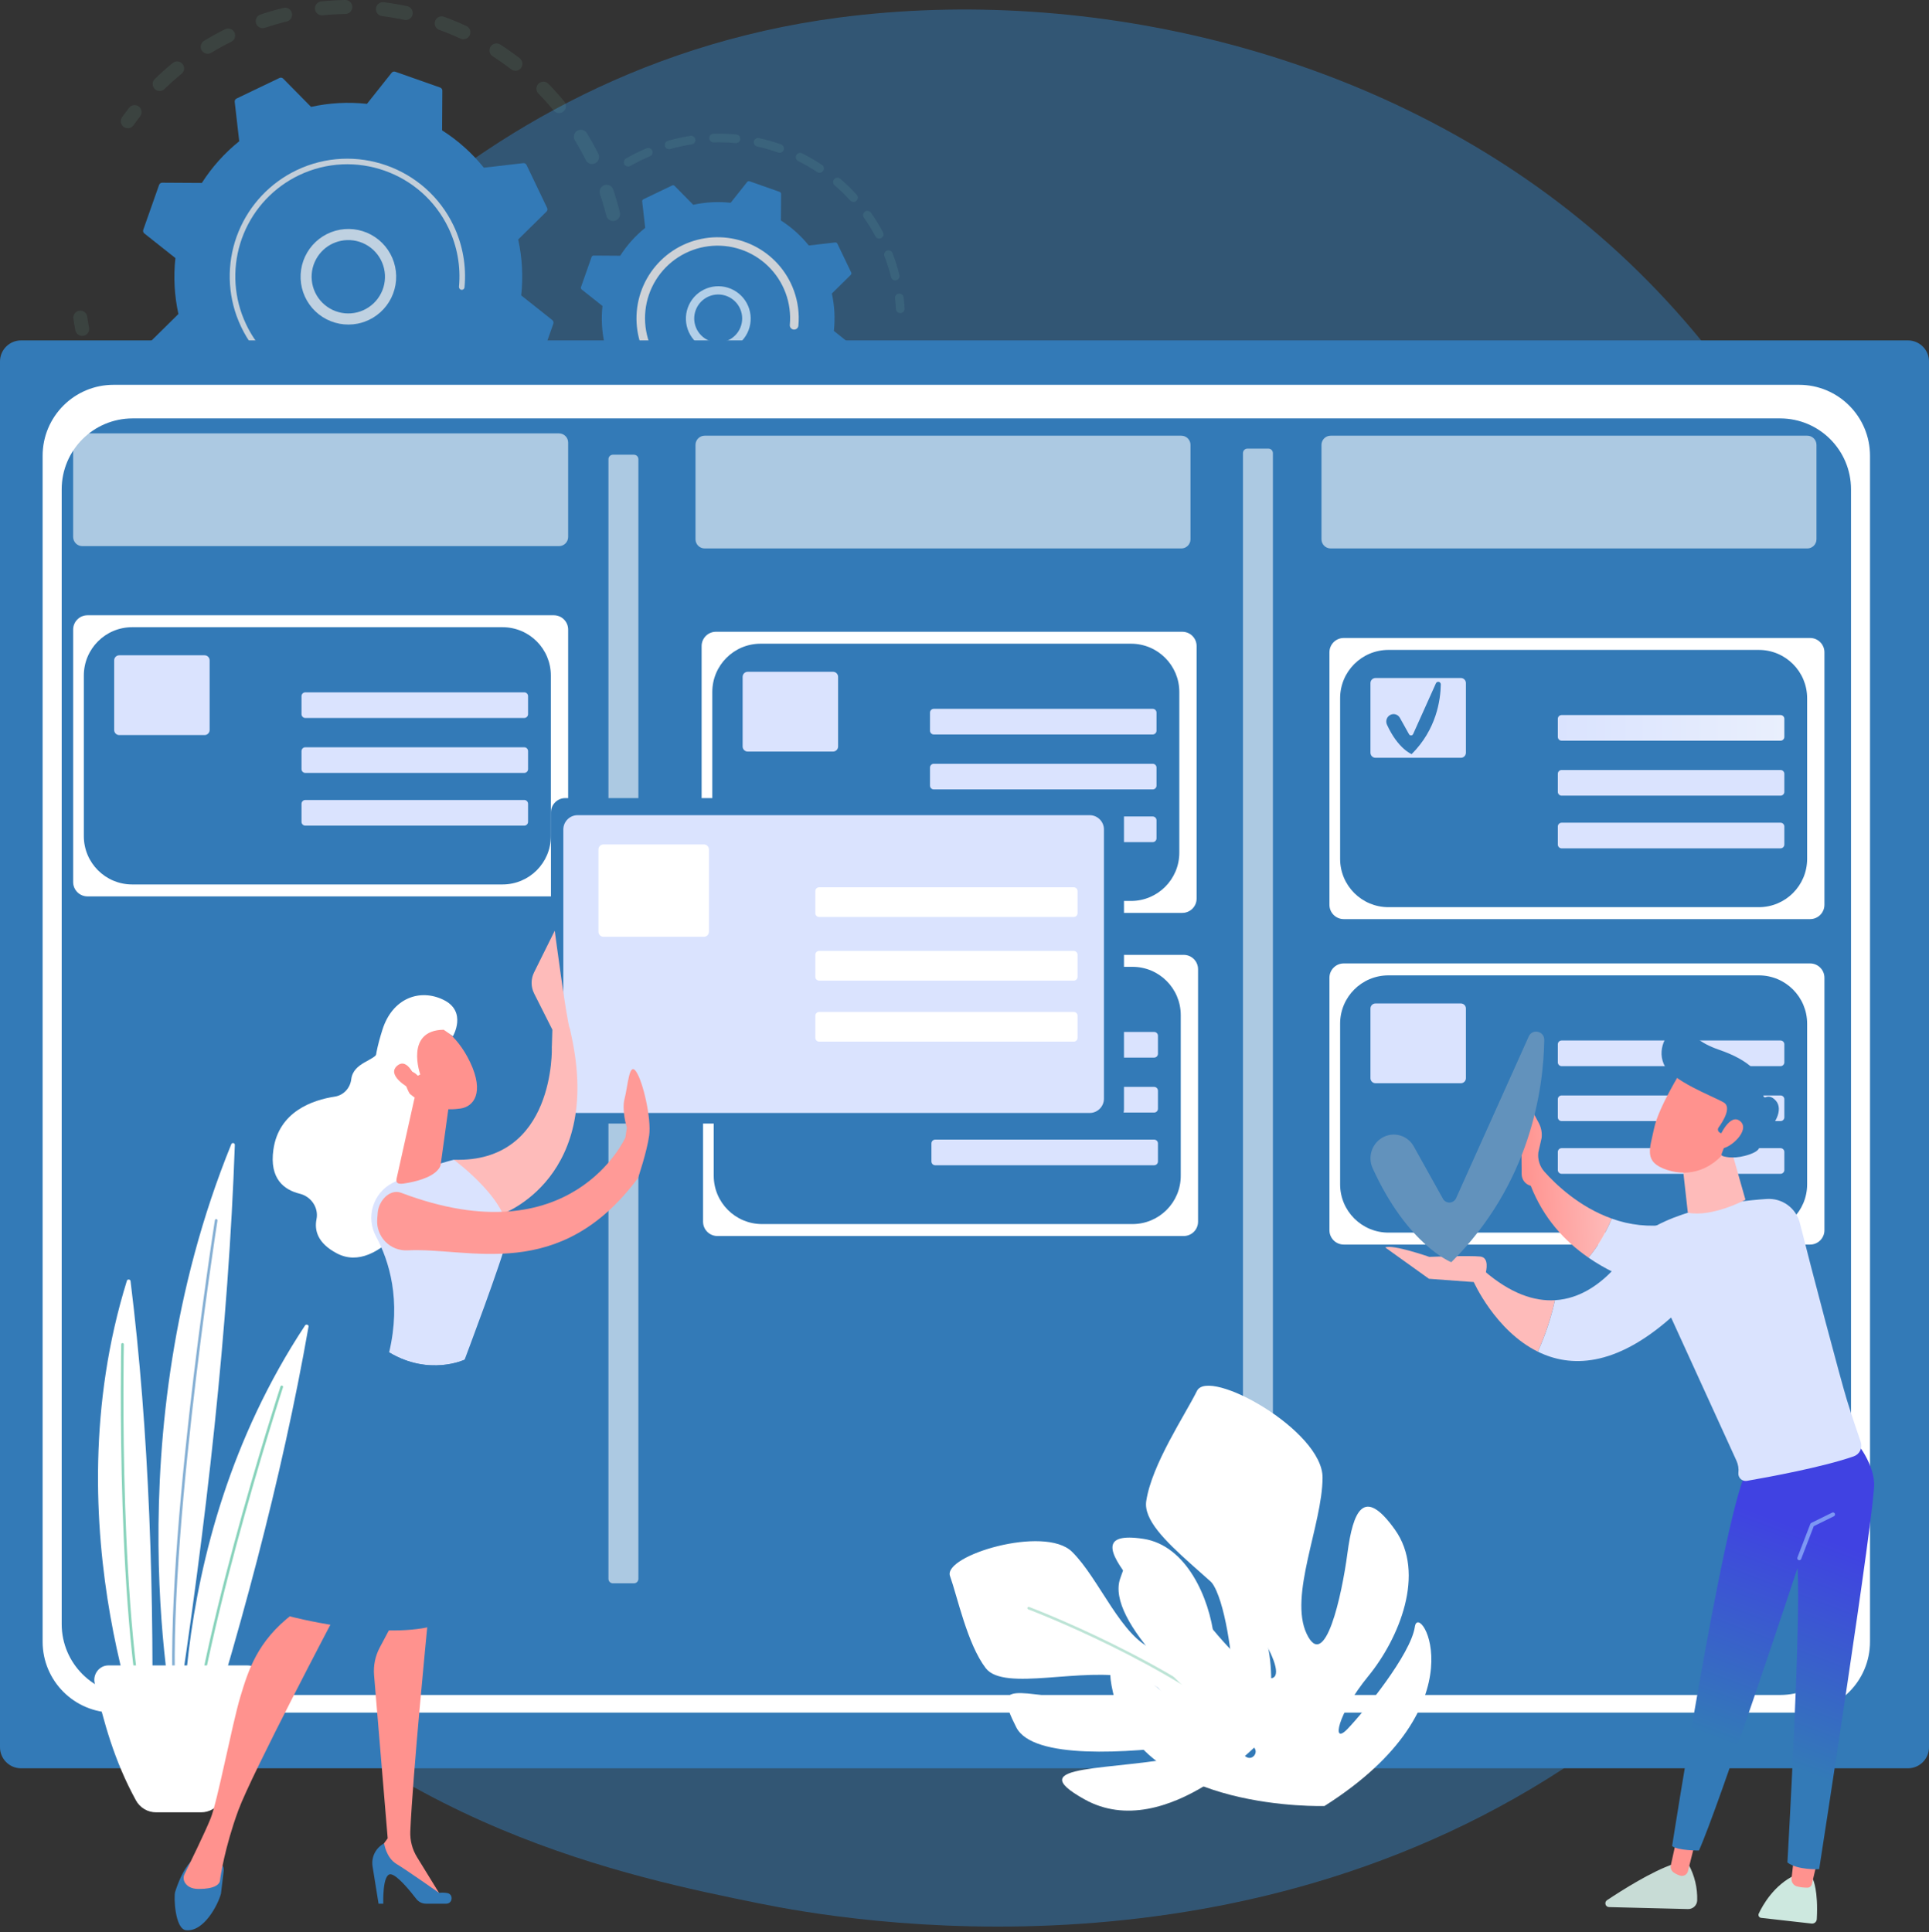 <svg width="594" height="595" viewBox="0 0 594 595" fill="none" xmlns="http://www.w3.org/2000/svg">
<rect x="0" y="0" width="594" height="595" fill="#333333" stroke="none"/>
<path d="M524.206 510.25C512.139 522.954 500.722 531.144 491.701 537.617C385.671 613.695 260.207 591.518 233.551 586.103C194.175 578.106 118.063 562.646 63.036 497.937C-20.223 400.035 -7.258 245.793 57.319 143.976C69.129 125.352 131.525 21.983 258.339 5.407C335.083 -4.626 424.546 15.608 489.339 69.885C625.324 183.82 615.654 413.983 524.206 510.25Z" fill="#337AB7" fill-opacity="0.5"/>
<g opacity="0.3">
<path opacity="0.3" d="M189.303 67.998C189.029 68.066 188.744 68.079 188.466 68.036C188.187 67.993 187.919 67.896 187.678 67.75C187.436 67.604 187.226 67.412 187.059 67.184C186.892 66.957 186.772 66.699 186.704 66.425C186.152 64.187 185.496 61.941 184.753 59.746C184.572 59.213 184.607 58.631 184.852 58.124C185.096 57.617 185.529 57.226 186.059 57.035L186.097 57.023C186.364 56.932 186.647 56.895 186.928 56.913C187.21 56.931 187.485 57.005 187.738 57.13C187.991 57.255 188.217 57.428 188.402 57.64C188.588 57.852 188.731 58.099 188.821 58.366C189.604 60.678 190.307 63.037 190.876 65.4C191.003 65.915 190.935 66.459 190.684 66.926C190.433 67.394 190.019 67.752 189.519 67.932C189.449 67.959 189.376 67.981 189.303 67.998ZM180.399 49.316C179.363 47.246 178.23 45.198 177.028 43.232C176.73 42.746 176.637 42.161 176.769 41.606C176.902 41.051 177.25 40.572 177.736 40.273C178.222 39.975 178.807 39.882 179.362 40.015C179.917 40.148 180.396 40.495 180.694 40.981C181.968 43.051 183.153 45.206 184.242 47.384C184.368 47.637 184.443 47.912 184.463 48.193C184.483 48.475 184.448 48.757 184.358 49.025C184.269 49.293 184.128 49.54 183.943 49.753C183.758 49.967 183.533 50.141 183.28 50.267C183.204 50.305 183.126 50.339 183.047 50.367C182.553 50.546 182.01 50.537 181.523 50.342C181.035 50.148 180.635 49.781 180.399 49.312V49.316ZM170.481 34.031C169.014 32.246 167.451 30.505 165.836 28.851C165.629 28.651 165.465 28.412 165.352 28.148C165.24 27.884 165.181 27.599 165.18 27.312C165.18 27.025 165.236 26.74 165.347 26.475C165.459 26.21 165.622 25.97 165.827 25.769C166.033 25.569 166.276 25.411 166.544 25.306C166.811 25.201 167.097 25.151 167.384 25.158C167.672 25.166 167.954 25.231 168.216 25.349C168.478 25.468 168.713 25.638 168.908 25.849C170.606 27.588 172.256 29.424 173.791 31.303C174.152 31.743 174.324 32.309 174.269 32.876C174.213 33.443 173.935 33.964 173.495 34.326C173.306 34.482 173.09 34.605 172.859 34.687C172.441 34.836 171.987 34.852 171.56 34.732C171.132 34.613 170.753 34.364 170.472 34.02L170.481 34.031ZM157.389 21.34C155.559 19.926 153.646 18.58 151.703 17.328C151.466 17.174 151.262 16.976 151.102 16.744C150.941 16.511 150.829 16.25 150.769 15.973C150.71 15.697 150.706 15.413 150.757 15.135C150.808 14.857 150.913 14.592 151.067 14.356C151.22 14.119 151.418 13.914 151.651 13.754C151.883 13.594 152.145 13.481 152.421 13.422C152.697 13.362 152.982 13.358 153.259 13.409C153.537 13.46 153.802 13.565 154.039 13.719C156.083 15.035 158.098 16.455 160.025 17.941C160.249 18.114 160.436 18.329 160.576 18.573C160.717 18.818 160.807 19.088 160.843 19.369C160.879 19.648 160.859 19.933 160.785 20.205C160.711 20.477 160.584 20.733 160.412 20.956C160.163 21.28 159.826 21.525 159.442 21.663C159.099 21.785 158.731 21.819 158.372 21.761C158.013 21.703 157.675 21.554 157.389 21.329V21.34ZM141.798 11.882C139.705 10.912 137.539 10.018 135.363 9.229C135.087 9.141 134.831 8.999 134.611 8.81C134.391 8.621 134.211 8.39 134.083 8.13C133.955 7.869 133.881 7.586 133.865 7.296C133.849 7.007 133.892 6.717 133.991 6.445C134.091 6.172 134.244 5.923 134.442 5.711C134.64 5.499 134.88 5.33 135.145 5.213C135.41 5.097 135.697 5.035 135.987 5.032C136.277 5.029 136.564 5.084 136.832 5.195C139.121 6.027 141.399 6.968 143.602 7.987C144.119 8.226 144.52 8.661 144.717 9.196C144.913 9.731 144.889 10.322 144.65 10.839C144.411 11.356 143.976 11.757 143.441 11.953C142.906 12.15 142.315 12.126 141.798 11.887V11.882ZM124.502 6.108C122.243 5.626 119.936 5.235 117.643 4.945C117.363 4.909 117.093 4.819 116.848 4.68C116.603 4.54 116.388 4.353 116.215 4.131C116.042 3.908 115.915 3.653 115.84 3.381C115.766 3.109 115.746 2.825 115.781 2.546C115.816 2.266 115.906 1.996 116.046 1.751C116.186 1.506 116.372 1.291 116.595 1.118C116.818 0.945 117.072 0.818 117.344 0.743C117.616 0.669 117.9 0.649 118.18 0.684C120.592 0.987 123.022 1.399 125.398 1.907C125.855 2.004 126.267 2.248 126.573 2.602C126.878 2.955 127.06 3.398 127.092 3.864C127.123 4.33 127.001 4.793 126.745 5.184C126.49 5.575 126.114 5.872 125.674 6.029C125.298 6.162 124.891 6.186 124.502 6.097V6.108ZM47.62 27.367C47.222 26.959 47.003 26.41 47.011 25.84C47.018 25.27 47.252 24.727 47.66 24.329C49.401 22.631 51.239 20.992 53.124 19.446C53.341 19.257 53.594 19.114 53.867 19.024C54.141 18.935 54.429 18.901 54.716 18.925C55.002 18.949 55.281 19.031 55.536 19.165C55.791 19.298 56.016 19.482 56.198 19.704C56.38 19.927 56.516 20.184 56.597 20.46C56.678 20.736 56.703 21.025 56.67 21.311C56.638 21.597 56.548 21.873 56.406 22.124C56.264 22.374 56.074 22.593 55.846 22.769C54.056 24.236 52.311 25.794 50.658 27.405C50.439 27.619 50.177 27.784 49.889 27.887C49.501 28.028 49.08 28.054 48.678 27.962C48.275 27.869 47.908 27.663 47.62 27.367ZM106.359 4.303C104.052 4.335 101.714 4.469 99.417 4.698C99.132 4.736 98.842 4.716 98.564 4.64C98.286 4.563 98.027 4.431 97.801 4.253C97.575 4.074 97.388 3.851 97.249 3.598C97.111 3.346 97.026 3.068 96.997 2.781C96.969 2.494 96.998 2.205 97.084 1.93C97.169 1.655 97.309 1.4 97.496 1.18C97.682 0.96 97.91 0.78 98.168 0.65C98.425 0.521 98.705 0.444 98.993 0.425C101.411 0.183 103.876 0.043 106.302 0C106.81 -0.007 107.305 0.167 107.697 0.49C108.089 0.812 108.355 1.264 108.446 1.764C108.536 2.264 108.447 2.78 108.193 3.221C107.94 3.661 107.538 3.997 107.06 4.17C106.836 4.254 106.599 4.299 106.359 4.303ZM62.117 15.521C61.971 15.28 61.873 15.013 61.83 14.734C61.786 14.455 61.798 14.171 61.865 13.896C61.932 13.622 62.052 13.364 62.219 13.137C62.386 12.909 62.596 12.716 62.837 12.57C64.913 11.307 67.083 10.116 69.25 9.031C69.504 8.896 69.782 8.814 70.068 8.788C70.354 8.762 70.642 8.794 70.916 8.882C71.189 8.97 71.442 9.111 71.66 9.299C71.878 9.486 72.056 9.715 72.184 9.972C72.312 10.229 72.386 10.509 72.404 10.796C72.422 11.083 72.382 11.37 72.286 11.641C72.191 11.912 72.042 12.161 71.849 12.373C71.656 12.586 71.422 12.758 71.161 12.878C69.089 13.91 67.038 15.039 65.064 16.241C64.941 16.316 64.811 16.378 64.675 16.425C64.21 16.592 63.702 16.593 63.236 16.428C62.77 16.263 62.375 15.943 62.117 15.521ZM88.291 6.605C86.049 7.152 83.801 7.804 81.61 8.543C81.072 8.731 80.482 8.697 79.968 8.449C79.455 8.202 79.061 7.76 78.874 7.222C78.686 6.684 78.719 6.094 78.967 5.581C79.215 5.068 79.656 4.674 80.194 4.486L80.247 4.467C82.555 3.69 84.918 3.004 87.281 2.427C87.815 2.296 88.379 2.375 88.857 2.647C89.335 2.92 89.69 3.366 89.849 3.893C90.008 4.419 89.959 4.987 89.712 5.479C89.465 5.97 89.038 6.348 88.52 6.535C88.44 6.566 88.368 6.59 88.291 6.607V6.605Z" fill="#92EACD"/>
<path opacity="0.3" d="M40.081 39.351C40.493 39.202 40.849 38.931 41.102 38.574C41.739 37.67 42.414 36.765 43.096 35.884C43.279 35.662 43.415 35.406 43.497 35.13C43.579 34.854 43.605 34.565 43.573 34.279C43.541 33.993 43.452 33.716 43.311 33.465C43.17 33.215 42.98 32.995 42.753 32.818C42.525 32.642 42.264 32.514 41.986 32.44C41.708 32.367 41.418 32.35 41.133 32.391C40.848 32.432 40.575 32.529 40.328 32.678C40.082 32.827 39.868 33.023 39.699 33.256C38.981 34.184 38.276 35.135 37.601 36.086C37.336 36.459 37.197 36.907 37.204 37.365C37.212 37.823 37.365 38.266 37.642 38.631C37.919 38.995 38.305 39.262 38.745 39.391C39.184 39.521 39.653 39.507 40.083 39.351H40.081Z" fill="#92EACD"/>
</g>
<g opacity="0.3">
<path opacity="0.3" d="M26.036 103.318C26.516 103.144 26.918 102.805 27.171 102.361C27.424 101.918 27.511 101.399 27.416 100.897C27.203 99.81 27.023 98.7 26.862 97.596C26.834 97.306 26.747 97.025 26.607 96.77C26.467 96.515 26.277 96.29 26.048 96.111C25.819 95.931 25.555 95.8 25.274 95.726C24.992 95.651 24.699 95.635 24.411 95.677C24.123 95.719 23.846 95.82 23.598 95.972C23.35 96.125 23.136 96.326 22.968 96.564C22.8 96.802 22.682 97.071 22.622 97.356C22.561 97.641 22.559 97.935 22.616 98.22C22.786 99.382 22.981 100.556 23.197 101.698C23.304 102.257 23.628 102.752 24.099 103.073C24.57 103.394 25.149 103.515 25.709 103.409C25.82 103.387 25.929 103.357 26.036 103.318Z" fill="#92EACD"/>
<path opacity="0.3" d="M132.521 167.904C132.249 167.993 131.962 168.028 131.677 168.005C131.392 167.982 131.114 167.903 130.86 167.771C130.606 167.64 130.381 167.459 130.198 167.239C130.015 167.02 129.877 166.765 129.794 166.492C129.71 166.218 129.682 165.931 129.711 165.646C129.74 165.362 129.825 165.086 129.962 164.835C130.099 164.584 130.285 164.363 130.508 164.184C130.732 164.006 130.989 163.874 131.264 163.796C133.423 163.136 135.588 162.374 137.724 161.52C138.249 161.33 138.828 161.351 139.338 161.58C139.848 161.808 140.248 162.226 140.455 162.745C140.662 163.264 140.659 163.843 140.446 164.36C140.234 164.877 139.828 165.29 139.316 165.513C138.391 165.881 137.463 166.235 136.533 166.575C135.206 167.046 133.856 167.496 132.521 167.904ZM146.944 159.637C146.664 159.141 146.592 158.554 146.744 158.006C146.896 157.457 147.26 156.991 147.755 156.71C149.736 155.589 151.693 154.374 153.568 153.09C153.8 152.923 154.064 152.804 154.343 152.74C154.623 152.676 154.912 152.668 155.194 152.718C155.476 152.768 155.746 152.873 155.987 153.029C156.227 153.184 156.435 153.386 156.596 153.623C156.758 153.859 156.871 154.126 156.928 154.407C156.985 154.687 156.985 154.977 156.928 155.258C156.872 155.539 156.76 155.805 156.598 156.042C156.437 156.279 156.23 156.482 155.99 156.637C154.015 157.985 151.956 159.268 149.871 160.459C149.376 160.739 148.789 160.811 148.24 160.659C147.691 160.507 147.225 160.143 146.944 159.648V159.637ZM121.118 170.553C118.76 170.933 116.35 171.218 113.96 171.402C113.397 171.435 112.844 171.246 112.42 170.875C111.996 170.504 111.734 169.981 111.692 169.419C111.65 168.857 111.83 168.301 112.194 167.871C112.557 167.44 113.076 167.17 113.637 167.118C115.909 166.949 118.195 166.677 120.43 166.316C120.957 166.235 121.495 166.354 121.94 166.647C122.384 166.941 122.704 167.39 122.836 167.906C122.969 168.423 122.904 168.97 122.656 169.441C122.407 169.913 121.993 170.275 121.492 170.458C121.371 170.501 121.246 170.533 121.118 170.553ZM162.151 149.239C161.768 148.816 161.569 148.259 161.597 147.69C161.625 147.121 161.877 146.586 162.299 146.203C163.985 144.677 165.624 143.059 167.182 141.395C167.573 140.991 168.107 140.756 168.67 140.742C169.232 140.727 169.778 140.934 170.189 141.317C170.601 141.7 170.846 142.23 170.872 142.792C170.897 143.354 170.701 143.903 170.326 144.322C168.696 146.074 166.97 147.778 165.195 149.385C164.988 149.573 164.745 149.717 164.482 149.81C164.08 149.958 163.644 149.982 163.229 149.88C162.814 149.779 162.438 149.555 162.151 149.239ZM102.262 171.473C99.88 171.324 97.469 171.071 95.097 170.723C94.808 170.695 94.527 170.608 94.272 170.467C94.017 170.327 93.794 170.137 93.615 169.908C93.436 169.678 93.305 169.415 93.231 169.134C93.156 168.853 93.14 168.559 93.183 168.272C93.225 167.984 93.325 167.708 93.478 167.46C93.63 167.212 93.831 166.998 94.069 166.83C94.306 166.662 94.576 166.544 94.86 166.484C95.144 166.423 95.438 166.421 95.724 166.477C97.976 166.808 100.267 167.048 102.53 167.188C103.023 167.219 103.49 167.419 103.853 167.755C104.216 168.09 104.452 168.54 104.522 169.029C104.592 169.518 104.491 170.017 104.236 170.44C103.982 170.863 103.589 171.186 103.124 171.354C102.848 171.452 102.555 171.493 102.262 171.473ZM83.663 168.233C81.364 167.566 79.067 166.794 76.834 165.938C76.57 165.837 76.329 165.685 76.125 165.491C75.92 165.297 75.756 165.065 75.641 164.807C75.526 164.55 75.463 164.272 75.456 163.99C75.448 163.708 75.496 163.428 75.597 163.164C75.698 162.901 75.85 162.66 76.044 162.456C76.238 162.251 76.47 162.086 76.728 161.972C76.985 161.857 77.263 161.794 77.545 161.786C77.827 161.779 78.107 161.827 78.371 161.928C80.494 162.739 82.676 163.473 84.861 164.108C85.138 164.18 85.399 164.308 85.627 164.482C85.855 164.657 86.046 164.876 86.188 165.126C86.329 165.375 86.42 165.651 86.454 165.936C86.487 166.221 86.463 166.51 86.383 166.786C86.303 167.062 86.168 167.319 85.987 167.542C85.806 167.765 85.582 167.949 85.329 168.084C85.075 168.219 84.797 168.302 84.511 168.327C84.225 168.353 83.937 168.321 83.663 168.233ZM66.213 161.015C64.111 159.862 62.037 158.607 60.043 157.287C59.793 157.138 59.576 156.94 59.405 156.705C59.234 156.47 59.112 156.202 59.047 155.919C58.983 155.635 58.976 155.341 59.029 155.055C59.081 154.769 59.191 154.496 59.351 154.254C59.512 154.011 59.72 153.804 59.964 153.644C60.207 153.485 60.48 153.376 60.767 153.325C61.053 153.275 61.347 153.282 61.63 153.349C61.913 153.415 62.18 153.538 62.415 153.71C64.306 154.965 66.278 156.156 68.274 157.251C68.774 157.525 69.144 157.986 69.304 158.533C69.463 159.08 69.399 159.668 69.125 160.168C68.851 160.668 68.39 161.038 67.843 161.198C67.296 161.357 66.708 161.293 66.208 161.019L66.213 161.015ZM50.749 150.162C48.953 148.579 47.202 146.899 45.546 145.171C45.152 144.76 44.937 144.208 44.95 143.639C44.962 143.069 45.2 142.528 45.611 142.133C46.023 141.739 46.574 141.525 47.144 141.537C47.714 141.55 48.255 141.788 48.65 142.199C50.22 143.84 51.883 145.435 53.59 146.938C53.808 147.122 53.988 147.348 54.118 147.603C54.248 147.858 54.326 148.136 54.347 148.422C54.369 148.707 54.333 148.994 54.242 149.265C54.15 149.536 54.006 149.786 53.817 150.001C53.627 150.216 53.397 150.39 53.14 150.515C52.882 150.639 52.602 150.711 52.316 150.726C52.031 150.741 51.745 150.698 51.476 150.601C51.206 150.504 50.959 150.354 50.749 150.16V150.162ZM38.043 136.172C36.642 134.236 35.305 132.215 34.071 130.162C33.916 129.92 33.811 129.65 33.762 129.367C33.713 129.084 33.721 128.794 33.787 128.514C33.852 128.234 33.972 127.97 34.142 127.738C34.31 127.505 34.524 127.309 34.77 127.161C35.017 127.013 35.29 126.915 35.574 126.875C35.859 126.834 36.148 126.851 36.426 126.924C36.704 126.997 36.964 127.125 37.192 127.301C37.419 127.476 37.609 127.696 37.75 127.946C38.924 129.897 40.194 131.816 41.525 133.657C41.699 133.885 41.825 134.145 41.897 134.423C41.969 134.701 41.984 134.99 41.942 135.274C41.9 135.557 41.802 135.83 41.653 136.075C41.504 136.32 41.307 136.533 41.075 136.701C40.842 136.869 40.579 136.989 40.299 137.053C40.02 137.117 39.73 137.125 39.448 137.076C39.165 137.027 38.895 136.921 38.654 136.766C38.413 136.611 38.205 136.409 38.043 136.172ZM28.728 119.751C28.031 118.134 27.375 116.476 26.779 114.822C26.567 114.221 26.354 113.622 26.153 113.022C26.059 112.754 26.021 112.471 26.038 112.189C26.056 111.906 26.13 111.63 26.256 111.377C26.382 111.124 26.558 110.898 26.772 110.713C26.986 110.529 27.236 110.389 27.505 110.302C27.772 110.212 28.055 110.176 28.337 110.195C28.618 110.214 28.893 110.289 29.146 110.414C29.399 110.54 29.624 110.714 29.81 110.927C29.995 111.14 30.137 111.387 30.227 111.654C30.418 112.225 30.617 112.796 30.821 113.365C31.388 114.936 32.01 116.514 32.672 118.051C32.784 118.31 32.844 118.588 32.848 118.87C32.853 119.152 32.801 119.433 32.697 119.695C32.593 119.957 32.438 120.196 32.242 120.399C32.045 120.601 31.81 120.763 31.551 120.874L31.426 120.923C30.912 121.108 30.347 121.091 29.846 120.874C29.344 120.657 28.945 120.257 28.728 119.755V119.751Z" fill="#92EACD"/>
<path opacity="0.3" d="M176.693 135.966C177.108 135.817 177.467 135.542 177.72 135.181C178.389 134.23 179.049 133.245 179.684 132.255C179.959 131.777 180.041 131.212 179.911 130.676C179.78 130.14 179.449 129.674 178.985 129.376C178.521 129.077 177.96 128.968 177.419 129.072C176.877 129.176 176.396 129.484 176.075 129.933C175.472 130.873 174.844 131.807 174.209 132.712C173.947 133.086 173.81 133.533 173.82 133.99C173.829 134.446 173.984 134.888 174.261 135.25C174.538 135.613 174.924 135.878 175.362 136.007C175.8 136.135 176.267 136.121 176.697 135.966H176.693Z" fill="#92EACD"/>
</g>
<path d="M170.388 99.683C170.457 99.486 170.463 99.272 170.405 99.071C170.347 98.87 170.228 98.692 170.065 98.562L160.495 90.969C161.124 85.216 160.81 79.399 159.567 73.747L168.271 65.17C168.419 65.023 168.518 64.834 168.554 64.628C168.59 64.422 168.561 64.21 168.471 64.022L162.138 50.802C162.047 50.614 161.9 50.459 161.717 50.358C161.534 50.257 161.324 50.216 161.117 50.24L148.986 51.637C145.356 47.129 141.015 43.243 136.134 40.132L136.212 27.913C136.214 27.704 136.151 27.5 136.031 27.329C135.911 27.158 135.741 27.029 135.544 26.959L121.717 22.087C121.52 22.018 121.306 22.013 121.106 22.071C120.905 22.129 120.728 22.248 120.598 22.412L113.004 31.978C107.251 31.352 101.434 31.668 95.783 32.914L87.204 24.21C87.057 24.062 86.868 23.963 86.662 23.927C86.456 23.891 86.244 23.92 86.056 24.011L72.838 30.346C72.65 30.436 72.494 30.582 72.393 30.765C72.292 30.948 72.25 31.157 72.274 31.365L73.666 43.497C69.156 47.122 65.267 51.459 62.154 56.337L49.94 56.267C49.731 56.266 49.527 56.33 49.356 56.45C49.185 56.57 49.056 56.74 48.987 56.938L44.117 70.762C44.048 70.96 44.041 71.173 44.099 71.374C44.157 71.575 44.276 71.753 44.44 71.883L54.014 79.477C53.383 85.23 53.696 91.046 54.94 96.698L46.248 105.275C46.098 105.42 45.996 105.609 45.958 105.815C45.92 106.021 45.947 106.234 46.036 106.423L52.371 119.643C52.461 119.831 52.608 119.987 52.79 120.087C52.973 120.188 53.183 120.23 53.39 120.206L65.523 118.809C69.148 123.319 73.485 127.208 78.362 130.321L78.281 142.541C78.28 142.75 78.343 142.955 78.464 143.126C78.584 143.297 78.755 143.426 78.952 143.494L92.777 148.362C92.974 148.432 93.188 148.438 93.388 148.38C93.589 148.322 93.766 148.203 93.896 148.04L101.492 138.467C107.244 139.097 113.06 138.784 118.711 137.542L127.29 146.233C127.437 146.381 127.626 146.48 127.832 146.516C128.038 146.552 128.25 146.523 128.438 146.433L141.656 140.1C141.851 140.011 142.012 139.863 142.117 139.676C142.222 139.489 142.264 139.274 142.237 139.062L140.84 126.931C145.35 123.305 149.238 118.968 152.353 114.092L164.571 114.172C164.78 114.173 164.984 114.109 165.155 113.989C165.327 113.869 165.456 113.698 165.526 113.501L170.388 99.683Z" fill="#337AB7"/>
<path d="M110.181 99.658C106.446 100.409 102.565 99.683 99.354 97.632C96.144 95.581 93.853 92.365 92.965 88.66C92.077 84.955 92.66 81.05 94.591 77.766C96.523 74.482 99.653 72.075 103.322 71.051C106.992 70.028 110.916 70.466 114.268 72.276C117.621 74.085 120.142 77.124 121.3 80.754C122.458 84.383 122.164 88.32 120.479 91.737C118.794 95.154 115.85 97.785 112.265 99.076C111.586 99.321 110.889 99.515 110.181 99.658ZM97.84 78.982C96.395 81.16 95.75 83.771 96.015 86.371C96.28 88.971 97.438 91.399 99.292 93.241C101.146 95.082 103.582 96.224 106.183 96.472C108.785 96.719 111.392 96.057 113.56 94.598C115.728 93.139 117.324 90.973 118.074 88.47C118.824 85.967 118.683 83.281 117.675 80.869C116.667 78.458 114.854 76.471 112.546 75.247C110.237 74.022 107.575 73.636 105.013 74.155C104.465 74.266 103.926 74.417 103.4 74.607C101.123 75.427 99.173 76.962 97.84 78.982Z" fill="#BFD1E1"/>
<path d="M119.186 119.197C120.354 118.776 121.5 118.297 122.619 117.76C122.976 117.59 123.33 117.415 123.681 117.233C125.4 116.341 127.046 115.314 128.602 114.159L128.665 114.113L128.844 113.977L129.19 113.714C129.334 113.603 129.44 113.45 129.491 113.275C129.542 113.1 129.535 112.914 129.472 112.743C129.442 112.658 129.398 112.579 129.343 112.508C129.203 112.328 128.997 112.21 128.771 112.182C128.545 112.153 128.317 112.215 128.137 112.355C122.555 116.677 115.784 119.186 108.734 119.544C101.683 119.901 94.693 118.09 88.703 114.355C83.134 110.896 78.672 105.915 75.846 99.999C75.333 98.922 74.876 97.831 74.475 96.724C71.599 88.685 71.805 79.865 75.052 71.969C78.299 64.072 84.358 57.66 92.057 53.97C109.226 45.745 129.869 53.021 138.089 70.18C140.786 75.807 141.907 82.059 141.335 88.272C141.322 88.398 141.338 88.525 141.382 88.644C141.438 88.838 141.562 89.006 141.731 89.117C141.901 89.228 142.104 89.275 142.305 89.25C142.506 89.224 142.691 89.127 142.827 88.978C142.962 88.828 143.04 88.634 143.046 88.431C143.652 81.909 142.478 75.344 139.649 69.435C131.009 51.422 109.332 43.79 91.316 52.418C83.233 56.291 76.871 63.023 73.462 71.314C70.053 79.604 69.837 88.864 72.857 97.303C73.282 98.465 73.762 99.612 74.297 100.742C78.171 108.826 84.904 115.187 93.195 118.595C101.486 122.004 110.747 122.218 119.186 119.197Z" fill="#C2CED9"/>
<g opacity="0.3">
<path opacity="0.3" d="M277.681 96.342C277.951 96.244 278.182 96.062 278.339 95.823C278.496 95.583 278.572 95.299 278.554 95.013C278.488 93.89 278.384 92.752 278.248 91.633C278.233 91.455 278.183 91.282 278.1 91.124C278.017 90.965 277.903 90.826 277.765 90.713C277.626 90.6 277.466 90.516 277.295 90.466C277.123 90.416 276.943 90.402 276.766 90.423C276.589 90.445 276.418 90.502 276.263 90.591C276.108 90.68 275.973 90.8 275.866 90.942C275.758 91.085 275.681 91.248 275.638 91.421C275.595 91.595 275.587 91.775 275.615 91.951C275.743 93.013 275.841 94.102 275.906 95.174C275.928 95.525 276.087 95.853 276.351 96.086C276.614 96.32 276.959 96.439 277.31 96.418C277.437 96.412 277.562 96.386 277.681 96.342Z" fill="#92EACD"/>
<path opacity="0.3" d="M275.998 86.294C275.656 86.379 275.294 86.324 274.993 86.143C274.691 85.961 274.474 85.667 274.388 85.326C273.939 83.525 273.399 81.748 272.771 80.001C272.637 79.634 272.501 79.267 272.359 78.9C272.234 78.571 272.244 78.206 272.387 77.885C272.53 77.564 272.795 77.313 273.123 77.186C273.453 77.072 273.813 77.088 274.132 77.23C274.45 77.371 274.703 77.629 274.838 77.951C274.98 78.333 275.122 78.716 275.263 79.101C275.923 80.933 276.489 82.797 276.961 84.687C277.04 85.005 276.998 85.341 276.844 85.631C276.69 85.92 276.433 86.142 276.125 86.253L275.998 86.294ZM269.565 72.771C268.51 70.79 267.333 68.875 266.043 67.039C265.94 66.896 265.865 66.735 265.825 66.563C265.784 66.392 265.778 66.214 265.807 66.04C265.836 65.867 265.899 65.7 265.993 65.551C266.087 65.402 266.21 65.273 266.354 65.172C266.498 65.071 266.661 64.999 266.833 64.962C267.005 64.924 267.183 64.921 267.356 64.953C267.529 64.985 267.694 65.051 267.842 65.147C267.989 65.244 268.116 65.368 268.215 65.514C269.569 67.443 270.801 69.454 271.907 71.535C272.072 71.846 272.107 72.209 272.004 72.545C271.901 72.882 271.669 73.164 271.359 73.329C271.303 73.358 271.244 73.383 271.185 73.405C270.884 73.512 270.554 73.507 270.256 73.391C269.959 73.274 269.713 73.054 269.565 72.771ZM261.838 61.763C260.328 60.097 258.716 58.527 257.012 57.061C256.745 56.831 256.58 56.505 256.554 56.154C256.527 55.803 256.642 55.456 256.871 55.189C257.1 54.922 257.426 54.758 257.777 54.731C258.128 54.705 258.475 54.819 258.742 55.048C260.529 56.587 262.219 58.234 263.803 59.98C263.921 60.109 264.011 60.26 264.07 60.424C264.129 60.588 264.155 60.762 264.146 60.936C264.138 61.11 264.095 61.281 264.02 61.438C263.946 61.596 263.841 61.737 263.712 61.854C263.583 61.97 263.433 62.06 263.271 62.12C263.023 62.209 262.755 62.222 262.5 62.159C262.245 62.095 262.014 61.958 261.838 61.763ZM251.647 52.991C249.776 51.746 247.83 50.618 245.82 49.614C245.659 49.539 245.515 49.432 245.396 49.301C245.277 49.17 245.185 49.016 245.127 48.848C245.068 48.681 245.044 48.503 245.055 48.326C245.066 48.149 245.113 47.976 245.192 47.818C245.271 47.659 245.381 47.518 245.516 47.403C245.651 47.287 245.807 47.2 245.976 47.146C246.145 47.092 246.323 47.073 246.5 47.089C246.677 47.105 246.848 47.157 247.005 47.24C249.113 48.294 251.154 49.476 253.117 50.781C253.262 50.877 253.387 51.002 253.484 51.146C253.581 51.291 253.649 51.453 253.684 51.624C253.718 51.795 253.719 51.971 253.685 52.143C253.652 52.314 253.585 52.477 253.488 52.622C253.329 52.857 253.101 53.036 252.834 53.133C252.638 53.205 252.428 53.23 252.221 53.205C252.013 53.18 251.815 53.107 251.641 52.991H251.647ZM239.619 46.975C237.501 46.222 235.338 45.601 233.144 45.113C232.803 45.034 232.507 44.823 232.321 44.527C232.134 44.231 232.073 43.873 232.149 43.532C232.225 43.19 232.433 42.892 232.727 42.703C233.022 42.515 233.379 42.45 233.721 42.523C236.023 43.034 238.292 43.685 240.515 44.472C240.847 44.589 241.118 44.834 241.27 45.152C241.421 45.47 241.44 45.835 241.322 46.167C241.205 46.499 240.96 46.77 240.642 46.922C240.324 47.073 239.959 47.092 239.627 46.975H239.619ZM226.495 44.06C224.26 43.845 222.014 43.77 219.769 43.835C219.417 43.845 219.076 43.715 218.82 43.473C218.564 43.232 218.414 42.898 218.404 42.546C218.394 42.194 218.524 41.853 218.766 41.597C219.008 41.341 219.341 41.191 219.693 41.181C222.047 41.114 224.403 41.193 226.747 41.417C226.921 41.433 227.09 41.484 227.244 41.566C227.398 41.648 227.534 41.759 227.645 41.893C227.756 42.028 227.839 42.183 227.89 42.349C227.941 42.516 227.959 42.691 227.943 42.865C227.926 43.038 227.875 43.207 227.794 43.361C227.712 43.515 227.601 43.651 227.466 43.762C227.332 43.873 227.177 43.956 227.01 44.008C226.843 44.059 226.668 44.077 226.495 44.06ZM213.061 44.442C210.84 44.785 208.642 45.264 206.48 45.877C206.309 45.938 206.127 45.962 205.946 45.95C205.766 45.938 205.589 45.888 205.428 45.805C205.267 45.722 205.125 45.606 205.01 45.466C204.895 45.326 204.81 45.163 204.761 44.989C204.711 44.815 204.698 44.632 204.722 44.452C204.746 44.272 204.806 44.099 204.899 43.944C204.992 43.788 205.117 43.654 205.264 43.548C205.411 43.442 205.579 43.368 205.756 43.33C208.023 42.687 210.328 42.185 212.657 41.827C212.976 41.789 213.298 41.869 213.562 42.051C213.827 42.233 214.016 42.505 214.096 42.816C214.175 43.127 214.14 43.456 213.995 43.742C213.85 44.029 213.607 44.253 213.309 44.374C213.227 44.406 213.142 44.429 213.054 44.442H213.061ZM192.275 50.615C192.1 50.311 192.053 49.949 192.144 49.609C192.236 49.27 192.459 48.98 192.763 48.805C194.539 47.789 196.368 46.868 198.241 46.045C198.525 45.917 198.809 45.797 199.09 45.675C199.25 45.606 199.423 45.569 199.597 45.567C199.772 45.566 199.945 45.599 200.107 45.665C200.269 45.731 200.416 45.828 200.539 45.952C200.663 46.076 200.76 46.223 200.826 46.385C200.894 46.545 200.929 46.718 200.93 46.892C200.931 47.066 200.898 47.239 200.832 47.401C200.766 47.562 200.669 47.709 200.547 47.833C200.424 47.957 200.278 48.056 200.117 48.123C199.85 48.234 199.582 48.35 199.31 48.471C197.522 49.259 195.777 50.14 194.082 51.112C194.014 51.152 193.943 51.186 193.869 51.212C193.575 51.318 193.253 51.316 192.96 51.206C192.667 51.097 192.422 50.888 192.269 50.615H192.275Z" fill="#92EACD"/>
</g>
<g opacity="0.3">
<path opacity="0.3" d="M240.007 152.648C237.818 153.405 235.585 154.03 233.32 154.519C233.149 154.557 232.973 154.56 232.801 154.529C232.629 154.499 232.464 154.434 232.317 154.34C232.17 154.245 232.043 154.123 231.943 153.979C231.844 153.835 231.774 153.673 231.737 153.502C231.7 153.331 231.697 153.155 231.729 152.983C231.761 152.811 231.826 152.647 231.921 152.5C232.016 152.354 232.14 152.227 232.284 152.129C232.428 152.03 232.591 151.96 232.762 151.925C234.919 151.459 237.045 150.863 239.131 150.141C239.463 150.024 239.827 150.044 240.145 150.196C240.462 150.347 240.707 150.619 240.824 150.951C240.941 151.283 240.921 151.648 240.769 151.965C240.617 152.283 240.346 152.527 240.014 152.644L240.007 152.648ZM244.655 149.375C244.578 149.218 244.534 149.048 244.523 148.874C244.513 148.7 244.537 148.526 244.594 148.361C244.651 148.197 244.739 148.045 244.855 147.915C244.971 147.784 245.111 147.678 245.268 147.602C247.256 146.634 249.184 145.548 251.042 144.35C251.338 144.165 251.694 144.104 252.035 144.18C252.375 144.255 252.672 144.462 252.861 144.755C253.05 145.048 253.116 145.403 253.045 145.745C252.974 146.086 252.772 146.386 252.482 146.579C250.534 147.836 248.512 148.974 246.427 149.988C246.385 150.01 246.341 150.028 246.296 150.044C245.988 150.154 245.65 150.147 245.348 150.024C245.045 149.901 244.798 149.671 244.655 149.377V149.375ZM226.448 155.561C224.139 155.766 221.819 155.831 219.502 155.756C219.156 155.737 218.831 155.583 218.597 155.327C218.363 155.072 218.238 154.735 218.25 154.388C218.261 154.042 218.408 153.713 218.658 153.474C218.908 153.234 219.242 153.101 219.589 153.105C221.799 153.176 224.01 153.114 226.213 152.918C226.533 152.891 226.852 152.981 227.112 153.171C227.371 153.362 227.552 153.64 227.621 153.954C227.69 154.268 227.643 154.597 227.488 154.879C227.333 155.161 227.082 155.377 226.779 155.487C226.673 155.527 226.561 155.552 226.448 155.563V155.561ZM256.212 142.291C255.987 142.02 255.878 141.672 255.91 141.321C255.942 140.971 256.112 140.648 256.382 140.422C258.078 139.005 259.688 137.485 261.201 135.873C261.318 135.74 261.461 135.631 261.621 135.554C261.781 135.477 261.955 135.433 262.133 135.425C262.31 135.416 262.487 135.443 262.654 135.505C262.821 135.566 262.974 135.66 263.103 135.782C263.233 135.903 263.337 136.049 263.409 136.212C263.481 136.374 263.52 136.549 263.523 136.727C263.526 136.904 263.494 137.081 263.427 137.245C263.361 137.41 263.262 137.56 263.137 137.686C261.551 139.378 259.863 140.972 258.082 142.458C257.962 142.557 257.827 142.636 257.681 142.69C257.425 142.782 257.147 142.793 256.884 142.722C256.621 142.651 256.387 142.501 256.212 142.293V142.291ZM212.59 155.109C210.297 154.75 208.029 154.254 205.796 153.623C205.618 153.585 205.45 153.511 205.302 153.406C205.154 153.3 205.03 153.166 204.936 153.01C204.842 152.855 204.781 152.681 204.757 152.501C204.733 152.321 204.746 152.138 204.796 151.963C204.845 151.789 204.93 151.626 205.045 151.485C205.16 151.345 205.303 151.229 205.464 151.146C205.626 151.063 205.802 151.013 205.984 151.001C206.165 150.989 206.347 151.014 206.518 151.075C208.645 151.675 210.807 152.146 212.991 152.485C213.282 152.53 213.55 152.671 213.753 152.886C213.955 153.101 214.08 153.377 214.108 153.67C214.136 153.964 214.066 154.259 213.907 154.508C213.749 154.757 213.513 154.946 213.235 155.045C213.028 155.12 212.807 155.142 212.59 155.111V155.109ZM199.243 151.345C197.105 150.449 195.022 149.427 193.005 148.284C192.847 148.202 192.706 148.088 192.592 147.951C192.479 147.813 192.394 147.654 192.343 147.483C192.292 147.311 192.276 147.132 192.297 146.954C192.317 146.777 192.373 146.605 192.461 146.45C192.55 146.294 192.668 146.159 192.81 146.05C192.952 145.942 193.115 145.863 193.288 145.819C193.461 145.775 193.641 145.767 193.818 145.794C193.994 145.821 194.164 145.884 194.315 145.978C196.237 147.068 198.222 148.042 200.26 148.895C200.584 149.031 200.842 149.29 200.976 149.616C201.11 149.941 201.109 150.307 200.973 150.632C200.837 150.957 200.578 151.214 200.252 151.348C199.927 151.482 199.561 151.481 199.236 151.345H199.243ZM187.18 144.492C185.318 143.115 183.54 141.626 181.858 140.034C181.608 139.791 181.463 139.459 181.456 139.11C181.449 138.761 181.58 138.423 181.82 138.17C182.06 137.917 182.39 137.768 182.739 137.757C183.088 137.745 183.427 137.872 183.684 138.108C185.287 139.63 186.983 141.053 188.76 142.369C188.9 142.473 189.018 142.603 189.108 142.752C189.197 142.902 189.257 143.067 189.282 143.24C189.308 143.412 189.3 143.588 189.257 143.757C189.215 143.926 189.139 144.085 189.035 144.225C188.882 144.436 188.668 144.596 188.422 144.683C188.215 144.757 187.994 144.778 187.777 144.745C187.56 144.712 187.355 144.626 187.18 144.494V144.492Z" fill="#92EACD"/>
<path opacity="0.3" d="M266.988 132.752C267.238 132.664 267.455 132.502 267.61 132.287C268.279 131.37 268.924 130.428 269.521 129.489C269.615 129.343 269.679 129.179 269.71 129.007C269.741 128.836 269.738 128.66 269.701 128.49C269.664 128.319 269.594 128.158 269.494 128.015C269.395 127.872 269.268 127.749 269.122 127.655C268.975 127.561 268.811 127.496 268.64 127.466C268.468 127.435 268.292 127.438 268.122 127.475C267.952 127.512 267.79 127.582 267.647 127.682C267.504 127.781 267.382 127.908 267.287 128.054C266.712 128.95 266.096 129.848 265.46 130.725C265.292 130.954 265.202 131.231 265.204 131.515C265.205 131.8 265.298 132.076 265.469 132.303C265.64 132.53 265.879 132.697 266.151 132.777C266.424 132.858 266.715 132.85 266.982 132.752H266.988Z" fill="#92EACD"/>
</g>
<path d="M263.398 107.75C263.445 107.619 263.449 107.476 263.411 107.342C263.373 107.207 263.294 107.088 263.186 107.001L256.776 101.91C257.198 98.061 256.988 94.17 256.157 90.389L261.973 84.657C262.073 84.558 262.139 84.432 262.163 84.294C262.187 84.156 262.167 84.014 262.107 83.888L257.861 75.042C257.8 74.916 257.702 74.812 257.579 74.745C257.457 74.678 257.317 74.65 257.178 74.666L249.06 75.6C246.634 72.582 243.732 69.98 240.468 67.896L240.523 59.721C240.523 59.581 240.48 59.445 240.399 59.331C240.318 59.217 240.205 59.131 240.073 59.084L230.823 55.827C230.692 55.78 230.549 55.776 230.415 55.813C230.28 55.852 230.161 55.931 230.074 56.04L224.992 62.447C221.142 62.025 217.25 62.235 213.468 63.066L207.736 57.25C207.638 57.15 207.511 57.084 207.374 57.06C207.236 57.036 207.094 57.056 206.968 57.116L198.122 61.362C197.996 61.423 197.892 61.521 197.825 61.644C197.757 61.766 197.73 61.907 197.746 62.045L198.68 70.163C195.662 72.589 193.06 75.491 190.978 78.755L182.8 78.7C182.661 78.7 182.524 78.743 182.41 78.824C182.296 78.904 182.21 79.018 182.163 79.15L178.907 88.4C178.86 88.531 178.855 88.674 178.893 88.808C178.931 88.943 179.01 89.062 179.119 89.149L185.524 94.231C185.103 98.081 185.312 101.973 186.144 105.755L180.327 111.487C180.228 111.585 180.161 111.712 180.137 111.85C180.114 111.987 180.133 112.129 180.193 112.255L184.439 121.099C184.5 121.226 184.598 121.33 184.721 121.398C184.843 121.465 184.984 121.493 185.123 121.477L193.241 120.541C195.666 123.56 198.568 126.162 201.832 128.245L201.779 136.423C201.778 136.562 201.821 136.699 201.901 136.813C201.981 136.927 202.096 137.014 202.227 137.06L211.479 140.318C211.611 140.365 211.753 140.37 211.888 140.332C212.022 140.294 212.141 140.215 212.229 140.106L217.309 133.701C221.158 134.123 225.05 133.913 228.832 133.081L234.564 138.898C234.662 138.997 234.789 139.064 234.927 139.088C235.065 139.112 235.206 139.092 235.333 139.032L244.179 134.786C244.305 134.725 244.409 134.627 244.476 134.504C244.543 134.382 244.571 134.241 244.555 134.102L243.621 125.984C246.639 123.558 249.241 120.656 251.325 117.393L259.5 117.446C259.64 117.446 259.776 117.404 259.89 117.323C260.004 117.243 260.09 117.129 260.137 116.998L263.398 107.75Z" fill="#337AB7"/>
<path d="M223.141 107.907C220.609 108.413 217.979 107.917 215.805 106.524C213.631 105.132 212.082 102.951 211.482 100.439C210.883 97.928 211.28 95.282 212.591 93.058C213.901 90.833 216.023 89.203 218.51 88.51C220.997 87.818 223.656 88.116 225.928 89.343C228.2 90.57 229.908 92.629 230.693 95.089C231.478 97.548 231.279 100.217 230.138 102.533C228.997 104.849 227.002 106.632 224.573 107.508C224.106 107.675 223.627 107.809 223.141 107.907ZM213.916 99.534C214.108 100.486 214.485 101.39 215.026 102.195C215.567 103 216.262 103.69 217.071 104.227C217.879 104.763 218.786 105.134 219.738 105.32C220.69 105.505 221.67 105.501 222.62 105.307C224.54 104.919 226.226 103.784 227.309 102.153C228.391 100.522 228.782 98.527 228.394 96.608C228.006 94.689 226.871 93.002 225.24 91.92C223.609 90.837 221.614 90.447 219.695 90.835C219.34 90.908 218.991 91.006 218.65 91.128C216.985 91.73 215.592 92.909 214.723 94.452C213.854 95.995 213.568 97.798 213.916 99.534Z" fill="#B2CFE8"/>
<path d="M229.416 121.507C231.818 120.641 234.074 119.416 236.108 117.872L236.288 117.732C236.508 117.562 236.668 117.327 236.746 117.06C236.825 116.793 236.818 116.509 236.725 116.246C236.677 116.116 236.609 115.993 236.524 115.883C236.308 115.606 235.991 115.425 235.643 115.381C235.294 115.337 234.942 115.433 234.664 115.648C233.406 116.621 232.048 117.457 230.613 118.142L230.378 118.255C227.024 119.827 223.329 120.533 219.631 120.307C217.621 120.182 215.637 119.787 213.732 119.134L213.685 119.119L213.541 119.068C210.769 118.1 208.218 116.591 206.033 114.63C203.849 112.669 202.076 110.293 200.816 107.642C200.483 106.95 200.186 106.241 199.926 105.519C198.799 102.37 198.394 99.009 198.74 95.683C199.085 92.356 200.173 89.15 201.923 86.3C203.673 83.451 206.04 81.03 208.851 79.217C211.661 77.404 214.842 76.245 218.16 75.826C221.478 75.407 224.848 75.737 228.02 76.794C231.193 77.851 234.089 79.606 236.493 81.931C238.897 84.255 240.748 87.09 241.911 90.226C243.073 93.362 243.517 96.718 243.209 100.048C243.193 100.222 243.211 100.397 243.262 100.563C243.314 100.73 243.397 100.885 243.509 101.019C243.62 101.153 243.757 101.264 243.911 101.345C244.065 101.427 244.234 101.477 244.407 101.493C244.581 101.509 244.756 101.491 244.922 101.439C245.089 101.388 245.244 101.304 245.378 101.193C245.512 101.082 245.623 100.945 245.704 100.791C245.785 100.637 245.836 100.468 245.852 100.295C246.19 96.65 245.722 92.976 244.48 89.533C244.195 88.739 243.868 87.959 243.502 87.198C240.724 81.436 235.843 76.959 229.864 74.687C223.885 72.415 217.262 72.522 211.359 74.985C205.457 77.449 200.723 82.081 198.132 87.93C195.542 93.778 195.292 100.397 197.434 106.423C197.725 107.23 198.056 108.022 198.427 108.795C201.109 114.368 205.76 118.751 211.482 121.098C217.204 123.446 223.593 123.591 229.416 121.507Z" fill="#CED2D7"/>
<path d="M587.523 104.831H6.477C2.9 104.831 0 107.731 0 111.308V538.061C0 541.638 2.9 544.538 6.477 544.538H587.523C591.1 544.538 594 541.638 594 538.061V111.308C594 107.731 591.1 104.831 587.523 104.831Z" fill="#337AB7"/>
<path d="M553.997 118.503H34.963C22.902 118.503 13.124 128.281 13.124 140.342V505.56C13.124 517.622 22.902 527.399 34.963 527.399H553.997C566.059 527.399 575.836 517.622 575.836 505.56V140.342C575.836 128.281 566.059 118.503 553.997 118.503Z" fill="white"/>
<path d="M548.149 128.848H40.835C28.774 128.848 18.996 138.626 18.996 150.687V500.119C18.996 512.181 28.774 521.958 40.835 521.958H548.149C560.21 521.958 569.987 512.181 569.987 500.119V150.687C569.987 138.626 560.21 128.848 548.149 128.848Z" fill="#337AB7"/>
<path opacity="0.59" d="M195.213 140.032H188.73C187.975 140.032 187.363 140.644 187.363 141.399V486.208C187.363 486.963 187.975 487.575 188.73 487.575H195.213C195.969 487.575 196.581 486.963 196.581 486.208V141.399C196.581 140.644 195.969 140.032 195.213 140.032Z" fill="white"/>
<path opacity="0.59" d="M390.598 138.157H384.115C383.36 138.157 382.748 138.769 382.748 139.524V484.333C382.748 485.088 383.36 485.7 384.115 485.7H390.598C391.354 485.7 391.966 485.088 391.966 484.333V139.524C391.966 138.769 391.354 138.157 390.598 138.157Z" fill="white"/>
<path d="M557.39 196.464H413.787C411.351 196.464 409.376 198.439 409.376 200.875V278.626C409.376 281.063 411.351 283.038 413.787 283.038H557.39C559.826 283.038 561.801 281.063 561.801 278.626V200.875C561.801 198.439 559.826 196.464 557.39 196.464Z" fill="white"/>
<path d="M541.606 200.141H427.536C419.324 200.141 412.667 206.798 412.667 215.01V264.492C412.667 272.704 419.324 279.361 427.536 279.361H541.606C549.818 279.361 556.475 272.704 556.475 264.492V215.01C556.475 206.798 549.818 200.141 541.606 200.141Z" fill="#337AB7"/>
<path d="M548.285 220.196H480.873C480.226 220.196 479.701 220.721 479.701 221.368V226.922C479.701 227.569 480.226 228.094 480.873 228.094H548.285C548.932 228.094 549.457 227.569 549.457 226.922V221.368C549.457 220.721 548.932 220.196 548.285 220.196Z" fill="url(#paint0_linear)"/>
<path d="M548.285 237.118H480.873C480.226 237.118 479.701 237.643 479.701 238.29V243.844C479.701 244.491 480.226 245.016 480.873 245.016H548.285C548.932 245.016 549.457 244.491 549.457 243.844V238.29C549.457 237.643 548.932 237.118 548.285 237.118Z" fill="url(#paint1_linear)"/>
<path d="M548.285 253.35H480.873C480.226 253.35 479.701 253.875 479.701 254.522V260.076C479.701 260.723 480.226 261.248 480.873 261.248H548.285C548.932 261.248 549.457 260.723 549.457 260.076V254.522C549.457 253.875 548.932 253.35 548.285 253.35Z" fill="url(#paint2_linear)"/>
<path d="M449.846 208.79H423.564C422.704 208.79 422.008 209.486 422.008 210.346V231.802C422.008 232.662 422.704 233.359 423.564 233.359H449.846C450.705 233.359 451.402 232.662 451.402 231.802V210.346C451.402 209.486 450.705 208.79 449.846 208.79Z" fill="url(#paint3_linear)"/>
<path d="M428.02 220.205C428.273 220.057 428.553 219.961 428.843 219.922C429.134 219.883 429.429 219.903 429.712 219.98C429.995 220.058 430.259 220.19 430.49 220.371C430.721 220.552 430.913 220.777 431.056 221.033L433.885 226.104C433.949 226.219 434.044 226.314 434.158 226.378C434.273 226.442 434.403 226.473 434.534 226.467C434.665 226.461 434.792 226.419 434.901 226.345C435.009 226.272 435.095 226.169 435.149 226.049L442.167 210.424C442.241 210.259 442.369 210.124 442.531 210.043C442.693 209.962 442.878 209.939 443.055 209.979C443.231 210.019 443.389 210.118 443.5 210.261C443.612 210.404 443.67 210.581 443.666 210.762C443.594 215.543 442.324 224.627 434.688 232.231C434.688 232.231 430.48 230.597 427.09 223.154C426.853 222.634 426.818 222.045 426.989 221.501C427.161 220.956 427.528 220.495 428.02 220.205Z" fill="url(#paint4_linear)"/>
<path d="M364.064 194.547H220.462C218.025 194.547 216.05 196.522 216.05 198.958V276.709C216.05 279.145 218.025 281.121 220.462 281.121H364.064C366.5 281.121 368.475 279.145 368.475 276.709V198.958C368.475 196.522 366.5 194.547 364.064 194.547Z" fill="white"/>
<path d="M348.28 198.224H234.21C225.998 198.224 219.341 204.881 219.341 213.093V262.575C219.341 270.787 225.998 277.444 234.21 277.444H348.28C356.492 277.444 363.149 270.787 363.149 262.575V213.093C363.149 204.881 356.492 198.224 348.28 198.224Z" fill="#337AB7"/>
<path d="M354.956 218.279H287.544C286.897 218.279 286.373 218.804 286.373 219.451V225.005C286.373 225.652 286.897 226.177 287.544 226.177H354.956C355.604 226.177 356.128 225.652 356.128 225.005V219.451C356.128 218.804 355.604 218.279 354.956 218.279Z" fill="url(#paint5_linear)"/>
<path d="M354.956 235.201H287.544C286.897 235.201 286.373 235.726 286.373 236.373V241.927C286.373 242.574 286.897 243.099 287.544 243.099H354.956C355.604 243.099 356.128 242.574 356.128 241.927V236.373C356.128 235.726 355.604 235.201 354.956 235.201Z" fill="url(#paint6_linear)"/>
<path d="M354.956 251.433H287.544C286.897 251.433 286.373 251.958 286.373 252.605V258.159C286.373 258.806 286.897 259.331 287.544 259.331H354.956C355.604 259.331 356.128 258.806 356.128 258.159V252.605C356.128 251.958 355.604 251.433 354.956 251.433Z" fill="url(#paint7_linear)"/>
<path d="M256.52 206.873H230.238C229.378 206.873 228.681 207.569 228.681 208.429V229.885C228.681 230.745 229.378 231.442 230.238 231.442H256.52C257.379 231.442 258.076 230.745 258.076 229.885V208.429C258.076 207.569 257.379 206.873 256.52 206.873Z" fill="url(#paint8_linear)"/>
<path d="M364.507 294.051H220.905C218.469 294.051 216.494 296.026 216.494 298.463V376.214C216.494 378.65 218.469 380.625 220.905 380.625H364.507C366.944 380.625 368.919 378.65 368.919 376.214V298.463C368.919 296.026 366.944 294.051 364.507 294.051Z" fill="white"/>
<path d="M348.723 297.728H234.653C226.441 297.728 219.784 304.386 219.784 312.598V362.079C219.784 370.291 226.441 376.948 234.653 376.948H348.723C356.935 376.948 363.592 370.291 363.592 362.079V312.598C363.592 304.386 356.935 297.728 348.723 297.728Z" fill="#337AB7"/>
<path d="M355.4 317.784H287.988C287.341 317.784 286.816 318.308 286.816 318.956V324.509C286.816 325.157 287.341 325.681 287.988 325.681H355.4C356.047 325.681 356.572 325.157 356.572 324.509V318.956C356.572 318.308 356.047 317.784 355.4 317.784Z" fill="url(#paint9_linear)"/>
<path d="M355.4 334.706H287.988C287.341 334.706 286.816 335.23 286.816 335.878V341.431C286.816 342.079 287.341 342.603 287.988 342.603H355.4C356.047 342.603 356.572 342.079 356.572 341.431V335.878C356.572 335.23 356.047 334.706 355.4 334.706Z" fill="url(#paint10_linear)"/>
<path d="M355.4 350.938H287.988C287.341 350.938 286.816 351.463 286.816 352.11V357.663C286.816 358.311 287.341 358.835 287.988 358.835H355.4C356.047 358.835 356.572 358.311 356.572 357.663V352.11C356.572 351.463 356.047 350.938 355.4 350.938Z" fill="url(#paint11_linear)"/>
<path d="M256.963 306.377H230.681C229.822 306.377 229.125 307.074 229.125 307.933V329.39C229.125 330.249 229.822 330.946 230.681 330.946H256.963C257.823 330.946 258.52 330.249 258.52 329.39V307.933C258.52 307.074 257.823 306.377 256.963 306.377Z" fill="white"/>
<path d="M170.54 189.467H26.938C24.502 189.467 22.526 191.442 22.526 193.878V271.629C22.526 274.065 24.502 276.04 26.938 276.04H170.54C172.977 276.04 174.952 274.065 174.952 271.629V193.878C174.952 191.442 172.977 189.467 170.54 189.467Z" fill="white"/>
<path d="M154.754 193.144H40.684C32.472 193.144 25.815 199.801 25.815 208.013V257.494C25.815 265.706 32.472 272.363 40.684 272.363H154.754C162.966 272.363 169.623 265.706 169.623 257.494V208.013C169.623 199.801 162.966 193.144 154.754 193.144Z" fill="#337AB7"/>
<path d="M161.433 213.199H94.021C93.374 213.199 92.849 213.724 92.849 214.371V219.925C92.849 220.572 93.374 221.096 94.021 221.096H161.433C162.08 221.096 162.605 220.572 162.605 219.925V214.371C162.605 213.724 162.08 213.199 161.433 213.199Z" fill="url(#paint12_linear)"/>
<path d="M161.433 230.121H94.021C93.374 230.121 92.849 230.646 92.849 231.293V236.847C92.849 237.494 93.374 238.018 94.021 238.018H161.433C162.08 238.018 162.605 237.494 162.605 236.847V231.293C162.605 230.646 162.08 230.121 161.433 230.121Z" fill="url(#paint13_linear)"/>
<path d="M161.433 246.355H94.021C93.374 246.355 92.849 246.88 92.849 247.527V253.081C92.849 253.728 93.374 254.253 94.021 254.253H161.433C162.08 254.253 162.605 253.728 162.605 253.081V247.527C162.605 246.88 162.08 246.355 161.433 246.355Z" fill="url(#paint14_linear)"/>
<path d="M62.996 201.792H36.714C35.855 201.792 35.158 202.489 35.158 203.349V224.805C35.158 225.665 35.855 226.361 36.714 226.361H62.996C63.856 226.361 64.552 225.665 64.552 224.805V203.349C64.552 202.489 63.856 201.792 62.996 201.792Z" fill="url(#paint15_linear)"/>
<path d="M557.39 296.684H413.787C411.351 296.684 409.376 298.659 409.376 301.095V378.846C409.376 381.283 411.351 383.258 413.787 383.258H557.39C559.826 383.258 561.801 381.283 561.801 378.846V301.095C561.801 298.659 559.826 296.684 557.39 296.684Z" fill="white"/>
<path d="M541.606 300.359H427.536C419.324 300.359 412.667 307.016 412.667 315.228V364.709C412.667 372.921 419.324 379.578 427.536 379.578H541.606C549.818 379.578 556.475 372.921 556.475 364.709V315.228C556.475 307.016 549.818 300.359 541.606 300.359Z" fill="#337AB7"/>
<path d="M548.285 320.416H480.873C480.226 320.416 479.701 320.941 479.701 321.588V327.142C479.701 327.789 480.226 328.314 480.873 328.314H548.285C548.932 328.314 549.457 327.789 549.457 327.142V321.588C549.457 320.941 548.932 320.416 548.285 320.416Z" fill="url(#paint16_linear)"/>
<path d="M548.285 337.338H480.873C480.226 337.338 479.701 337.863 479.701 338.51V344.064C479.701 344.711 480.226 345.236 480.873 345.236H548.285C548.932 345.236 549.457 344.711 549.457 344.064V338.51C549.457 337.863 548.932 337.338 548.285 337.338Z" fill="url(#paint17_linear)"/>
<path d="M548.285 353.57H480.873C480.226 353.57 479.701 354.095 479.701 354.742V360.296C479.701 360.943 480.226 361.468 480.873 361.468H548.285C548.932 361.468 549.457 360.943 549.457 360.296V354.742C549.457 354.095 548.932 353.57 548.285 353.57Z" fill="url(#paint18_linear)"/>
<path d="M449.846 309.008H423.564C422.704 309.008 422.008 309.704 422.008 310.564V332.02C422.008 332.88 422.704 333.576 423.564 333.576H449.846C450.705 333.576 451.402 332.88 451.402 332.02V310.564C451.402 309.704 450.705 309.008 449.846 309.008Z" fill="url(#paint19_linear)"/>
<path d="M513.668 377.12C541.141 373.371 548.654 378.702 548.654 378.702L536.5 400.337C536.5 400.337 509.356 401.235 489.137 387.287C492.566 383.177 494.869 378.717 496.304 375.263C501.857 377.274 507.815 377.911 513.668 377.12Z" fill="#DAE3FE"/>
<path d="M468.322 338.899C468.321 338.71 468.384 338.526 468.499 338.377C468.615 338.227 468.777 338.121 468.96 338.074C469.143 338.027 469.336 338.042 469.509 338.117C469.682 338.192 469.826 338.323 469.916 338.489L473.835 345.817C474.592 347.233 474.896 348.847 474.705 350.441L473.701 354.88C473.574 355.943 473.673 357.022 473.993 358.043C474.313 359.065 474.847 360.007 475.559 360.807C479.007 364.68 486.288 371.705 496.313 375.263C494.871 378.717 492.574 383.177 489.146 387.287C481.715 382.169 475.238 375.055 471.366 365.159C470.575 364.962 469.872 364.508 469.365 363.87C468.859 363.231 468.578 362.442 468.566 361.627L468.322 338.899Z" fill="url(#paint20_linear)"/>
<path d="M558.301 578.808C558.301 578.808 559.935 582.167 559.445 590.998C559.434 591.194 559.384 591.385 559.298 591.56C559.211 591.735 559.09 591.891 558.941 592.017C558.792 592.144 558.619 592.239 558.432 592.297C558.246 592.354 558.049 592.374 557.855 592.353L542.304 590.599C542.159 590.583 542.019 590.532 541.898 590.451C541.776 590.37 541.674 590.262 541.603 590.134C541.531 590.007 541.49 589.864 541.484 589.718C541.478 589.572 541.506 589.427 541.567 589.294C542.784 586.699 546.28 580.435 552.851 577.371L558.301 578.808Z" fill="#CDE8DF"/>
<path d="M559.647 572.938L557.936 580.214C557.865 580.519 557.693 580.792 557.448 580.989C557.203 581.185 556.899 581.294 556.585 581.296C555.478 581.31 554.373 581.175 553.301 580.895C552.783 580.741 552.335 580.409 552.038 579.956C551.741 579.504 551.614 578.961 551.679 578.424L552.482 571.304L559.647 572.938Z" fill="url(#paint21_linear)"/>
<path d="M519.964 574.14C521.82 577.544 522.736 581.381 522.618 585.256C522.585 585.981 522.267 586.664 521.735 587.156C521.202 587.649 520.496 587.912 519.771 587.888L495.474 587.283C495.226 587.278 494.987 587.193 494.79 587.042C494.594 586.891 494.451 586.681 494.382 586.443C494.313 586.205 494.322 585.951 494.408 585.718C494.494 585.486 494.651 585.286 494.858 585.15C499.529 582.037 508.723 576.233 515.319 574.023L519.964 574.14Z" fill="#C8DCD6"/>
<path d="M522.049 567.143L519.773 576.22C519.715 576.463 519.61 576.692 519.462 576.893C519.315 577.095 519.13 577.265 518.916 577.395C518.703 577.524 518.466 577.61 518.219 577.647C517.972 577.684 517.721 577.672 517.479 577.611C516.729 577.405 516.019 577.072 515.381 576.628C515.028 576.381 514.756 576.035 514.6 575.634C514.445 575.232 514.412 574.794 514.506 574.373L516.927 563.362L522.049 567.143Z" fill="url(#paint22_linear)"/>
<path d="M570.796 443.082C570.796 443.082 576.672 449.57 577.118 456.627C577.564 463.683 560.181 575.609 560.181 575.609C560.181 575.609 553.537 575.96 550.403 573.542C550.403 573.542 554.649 500.109 553.515 482.892C553.515 482.892 529.102 556.7 523.157 569.865C523.157 569.865 516.788 569.92 514.895 568.495C514.895 568.495 530.11 470.965 537.307 454.132L570.796 443.082Z" fill="url(#paint23_linear)"/>
<path d="M554.052 480.463C553.98 480.462 553.908 480.448 553.84 480.423C553.764 480.394 553.694 480.35 553.635 480.294C553.576 480.238 553.529 480.171 553.495 480.097C553.462 480.022 553.444 479.942 553.442 479.861C553.44 479.779 553.454 479.698 553.484 479.622L557.453 469.305C557.509 469.16 557.618 469.041 557.757 468.971L564.177 465.806C564.324 465.734 564.495 465.722 564.65 465.775C564.806 465.828 564.934 465.941 565.007 466.088C565.079 466.236 565.091 466.406 565.038 466.562C564.985 466.718 564.872 466.846 564.725 466.919L558.523 469.976L554.641 480.066C554.595 480.184 554.514 480.286 554.409 480.357C554.304 480.428 554.179 480.465 554.052 480.463Z" fill="#7D97F4"/>
<path d="M503.35 381.905C514.192 372.579 533.135 369.949 544.013 369.216C546.32 369.056 548.609 369.713 550.48 371.071C552.35 372.43 553.683 374.404 554.244 376.647C557.587 390.083 566.852 425.105 568.731 431.158C570.272 436.123 571.915 440.987 572.977 444.031C573.28 444.903 573.225 445.86 572.825 446.691C572.424 447.523 571.71 448.162 570.839 448.468C561.381 451.782 544.69 454.852 537.933 456.024C537.587 456.083 537.232 456.062 536.896 455.96C536.56 455.859 536.252 455.68 535.997 455.439C535.742 455.198 535.546 454.901 535.426 454.572C535.305 454.242 535.263 453.889 535.303 453.54C535.447 452.269 535.242 450.982 534.711 449.818L514.587 405.729C497.211 421.114 483.509 421.154 473.54 416.235C475.854 411.157 477.62 405.847 478.809 400.394C494.449 399.498 503.35 381.905 503.35 381.905Z" fill="#DAE3FE"/>
<path d="M453.754 394.664L456.938 391.282C465.218 398.452 472.544 400.757 478.805 400.398C477.616 405.851 475.849 411.161 473.536 416.24C460.403 409.758 453.754 394.664 453.754 394.664Z" fill="url(#paint24_linear)"/>
<path d="M455.701 394.951L440.025 393.798L426.561 384.153C428.769 383.092 440.135 387.051 440.135 387.051C440.135 387.051 452.535 386.582 455.845 386.949C458.586 387.255 457.756 391.153 457.389 392.469C457.314 392.736 457.261 392.894 457.261 392.894L455.701 394.951Z" fill="url(#paint25_linear)"/>
<path d="M531.509 348.433L537.479 369.45C537.479 369.45 527.278 374.931 519.737 373.45L517.665 354.918L531.509 348.433Z" fill="url(#paint26_linear)"/>
<path d="M517.861 329.562C517.861 329.562 510.674 341.056 509.352 347.454C508.029 353.853 506.012 357.833 513.279 360.247C520.546 362.661 527.386 359.882 531.749 353.963C531.749 353.963 538.561 344.856 537.971 340.62C537.381 336.385 517.861 329.562 517.861 329.562Z" fill="url(#paint27_linear)"/>
<path d="M529.887 348.961L529.49 348.709C529.369 348.634 529.266 348.535 529.185 348.418C529.104 348.301 529.048 348.169 529.021 348.029C528.994 347.89 528.995 347.746 529.026 347.607C529.057 347.469 529.116 347.338 529.199 347.223C530.556 345.346 533.301 340.994 530.815 339.512C527.609 337.601 514.496 332.825 512.294 327.59C510.171 322.558 513.551 316.975 517.54 315.839C517.667 315.801 517.804 315.813 517.922 315.872C518.041 315.932 518.132 316.035 518.177 316.16L518.4 316.797C518.434 316.893 518.496 316.977 518.578 317.038C518.66 317.099 518.758 317.134 518.86 317.139C518.963 317.144 519.064 317.118 519.151 317.065C519.239 317.012 519.308 316.934 519.351 316.841C519.391 316.751 519.456 316.674 519.539 316.62C519.622 316.566 519.718 316.538 519.817 316.538C519.916 316.538 520.012 316.566 520.095 316.62C520.178 316.674 520.243 316.751 520.283 316.841C520.964 318.412 523.043 321.1 529.337 323.263C538.288 326.335 543.816 330.969 543.018 337.351C543.005 337.442 543.017 337.535 543.053 337.619C543.089 337.704 543.146 337.778 543.22 337.833C543.294 337.887 543.381 337.922 543.472 337.931C543.563 337.941 543.656 337.926 543.739 337.888C544.482 337.574 545.599 337.542 546.869 338.981C549.079 341.484 547.221 346.836 541.003 350.551C540.933 350.591 540.874 350.646 540.83 350.712C540.785 350.779 540.757 350.855 540.748 350.934C540.738 351.014 540.748 351.094 540.775 351.169C540.802 351.244 540.847 351.312 540.905 351.367C541.814 352.171 543.079 353.95 538.888 355.445C534.556 356.99 531.583 356.368 530.458 356.005C530.392 355.984 530.331 355.949 530.279 355.903C530.227 355.857 530.185 355.801 530.155 355.738C530.125 355.676 530.108 355.607 530.106 355.538C530.103 355.468 530.115 355.399 530.14 355.334L532.205 349.927C532.233 349.856 532.244 349.779 532.238 349.703C532.232 349.626 532.209 349.552 532.17 349.486C532.132 349.42 532.079 349.363 532.016 349.32C531.952 349.277 531.88 349.249 531.804 349.237L529.887 348.961Z" fill="#337AB7"/>
<path d="M529.484 350.106C529.484 350.106 532.698 342.556 535.889 345.284C539.079 348.012 532.749 353.81 529.874 353.683L529.484 350.106Z" fill="url(#paint28_linear)"/>
<path d="M425.631 350.348C426.438 349.875 427.33 349.568 428.257 349.445C429.183 349.322 430.125 349.384 431.027 349.63C431.929 349.875 432.773 350.298 433.51 350.874C434.246 351.449 434.86 352.166 435.316 352.982L444.336 369.157C444.539 369.524 444.841 369.828 445.206 370.033C445.572 370.238 445.988 370.337 446.407 370.319C446.826 370.301 447.232 370.167 447.579 369.93C447.926 369.694 448.2 369.366 448.37 368.983L470.748 319.162C471.865 316.678 475.567 317.516 475.525 320.242C475.297 335.481 471.253 364.446 446.905 388.694C446.905 388.694 433.486 383.478 422.68 359.748C421.924 358.093 421.807 356.217 422.352 354.482C422.897 352.746 424.065 351.273 425.631 350.348Z" fill="url(#paint29_linear)"/>
<path opacity="0.59" d="M172.124 133.457H25.354C23.792 133.457 22.526 134.723 22.526 136.285V165.35C22.526 166.912 23.792 168.178 25.354 168.178H172.124C173.686 168.178 174.952 166.912 174.952 165.35V136.285C174.952 134.723 173.686 133.457 172.124 133.457Z" fill="white"/>
<path opacity="0.59" d="M363.764 134.172H216.995C215.433 134.172 214.167 135.439 214.167 137V166.065C214.167 167.627 215.433 168.893 216.995 168.893H363.764C365.326 168.893 366.592 167.627 366.592 166.065V137C366.592 135.439 365.326 134.172 363.764 134.172Z" fill="white"/>
<path opacity="0.59" d="M556.524 134.172H409.754C408.192 134.172 406.926 135.439 406.926 137V166.065C406.926 167.627 408.192 168.893 409.754 168.893H556.524C558.086 168.893 559.352 167.627 559.352 166.065V137C559.352 135.439 558.086 134.172 556.524 134.172Z" fill="white"/>
<path d="M46.73 543.565C46.73 543.565 15.277 470.905 39.088 394.356C39.245 393.855 40.128 393.951 40.194 394.477C45.936 440.775 47.647 490.916 46.73 543.565Z" fill="white"/>
<path opacity="0.59" d="M46.605 542.037C46.517 542.037 46.431 542.008 46.361 541.955C46.291 541.901 46.24 541.827 46.217 541.742C40.638 521.918 38.514 488.233 37.725 463.465C36.861 436.643 37.321 414.212 37.326 413.987C37.324 413.933 37.334 413.88 37.354 413.83C37.374 413.78 37.405 413.735 37.444 413.698C37.483 413.661 37.529 413.632 37.579 413.614C37.63 413.596 37.684 413.588 37.737 413.592C37.791 413.593 37.843 413.604 37.892 413.626C37.94 413.647 37.984 413.678 38.021 413.716C38.058 413.754 38.086 413.799 38.105 413.849C38.125 413.898 38.134 413.951 38.132 414.004C38.132 414.229 37.67 436.641 38.534 463.443C39.33 488.165 41.444 521.778 47.002 541.523C47.017 541.574 47.021 541.628 47.015 541.68C47.009 541.733 46.992 541.784 46.967 541.83C46.941 541.877 46.906 541.917 46.864 541.95C46.823 541.983 46.775 542.008 46.724 542.022C46.685 542.032 46.645 542.037 46.605 542.037Z" fill="#39B58E"/>
<path d="M53.933 531.724C53.933 531.724 34.502 442.56 71.222 352.354C71.27 352.23 71.36 352.128 71.476 352.064C71.592 352 71.727 351.978 71.857 352.004C71.987 352.029 72.104 352.099 72.187 352.202C72.271 352.305 72.316 352.434 72.314 352.566C70.333 408.446 63.663 468.666 53.933 531.724Z" fill="white"/>
<path opacity="0.59" d="M54.135 529.802C54.034 529.802 53.937 529.764 53.863 529.696C53.789 529.629 53.743 529.535 53.734 529.435C49.36 483.303 65.998 376.819 66.168 375.747C66.176 375.694 66.194 375.644 66.222 375.599C66.249 375.553 66.285 375.514 66.328 375.483C66.371 375.452 66.42 375.429 66.471 375.417C66.523 375.405 66.576 375.403 66.629 375.411C66.734 375.428 66.83 375.486 66.893 375.573C66.956 375.66 66.983 375.768 66.966 375.874C66.796 376.935 50.173 483.327 54.536 529.363C54.546 529.469 54.514 529.575 54.446 529.658C54.377 529.74 54.279 529.792 54.173 529.802H54.135Z" fill="#337AB7"/>
<path d="M57.016 555.898C57.016 555.898 47.707 478.124 93.955 408.141C94.257 407.684 95.099 407.964 95.017 408.491C86.858 455.041 73.605 504.516 57.016 555.898Z" fill="white"/>
<path opacity="0.59" d="M57.468 554.382C57.361 554.38 57.259 554.335 57.185 554.258C57.11 554.181 57.07 554.077 57.071 553.97C57.496 533.377 65.434 499.939 72.025 475.51C79.167 449.056 86.302 427.179 86.374 426.963C86.389 426.911 86.415 426.862 86.449 426.82C86.483 426.779 86.525 426.744 86.573 426.719C86.621 426.693 86.674 426.678 86.727 426.673C86.781 426.669 86.836 426.675 86.887 426.692C86.938 426.709 86.986 426.736 87.027 426.771C87.067 426.807 87.101 426.85 87.124 426.899C87.148 426.947 87.162 427 87.164 427.054C87.167 427.108 87.159 427.162 87.141 427.213C87.071 427.426 79.94 449.292 72.805 475.725C66.223 500.109 58.292 533.479 57.88 553.985C57.878 554.092 57.833 554.194 57.756 554.268C57.679 554.343 57.575 554.384 57.468 554.382Z" fill="#39B58E"/>
<path d="M33.405 512.853H76.154C79.354 512.853 81.748 515.865 81.154 519.009C78.606 532.52 73.431 544.455 68.058 554.439C67.471 555.539 66.597 556.46 65.528 557.104C64.46 557.748 63.237 558.09 61.99 558.095H48.042C46.781 558.095 45.543 557.756 44.457 557.114C43.371 556.471 42.478 555.549 41.871 554.443C35.165 542.238 31.893 530.127 29.15 518.277C28.53 515.547 30.602 512.853 33.405 512.853Z" fill="white"/>
<path d="M389.56 534.804C389.56 534.804 359.245 568.223 333.939 554.097C313.593 542.746 342.499 545.712 367.017 540.349C368.942 539.925 368.437 537.052 366.486 537.311C347.301 539.859 318.03 541.933 312.945 531.93C305.271 516.829 312.714 521.727 336.073 523.909C359.431 526.091 363.932 520.321 348.685 516.729C333.438 513.137 309.181 521.083 303.53 513.693C297.879 506.303 294.792 491.638 292.54 485.331C290.287 479.024 321.624 469.557 330.086 477.839C338.548 486.121 345.435 504.603 355.487 507.985C365.539 511.367 354.725 495.009 348.057 486.571C341.389 478.132 338.748 471.861 352.067 473.873C365.386 475.886 372.426 492.141 373.829 504.276C375.233 516.411 379.926 523.196 379.714 517.194C379.502 511.193 377.322 492.78 373.065 487.246C368.809 481.711 399.19 488.46 389.56 534.804Z" fill="white"/>
<path opacity="0.53" d="M387.089 535.125C387.022 535.15 386.948 535.156 386.877 535.143C386.806 535.13 386.74 535.098 386.686 535.05C360.667 512.29 317.032 495.746 316.593 495.581C316.501 495.538 316.429 495.463 316.391 495.37C316.352 495.276 316.351 495.172 316.386 495.078C316.422 494.983 316.492 494.906 316.582 494.861C316.672 494.816 316.776 494.807 316.873 494.835C317.312 494.999 361.083 511.594 387.21 534.452C387.29 534.521 387.339 534.62 387.346 534.725C387.353 534.831 387.318 534.935 387.248 535.014C387.205 535.063 387.15 535.101 387.089 535.125Z" fill="#83CCB2"/>
<path d="M407.858 556.148C407.858 556.148 352.5 557.974 343.321 523.591C335.945 495.956 358.026 523.975 383.701 540.999C385.716 542.336 387.82 539.434 385.924 537.935C367.293 523.196 340.452 499.166 344.928 486.135C351.683 466.468 353.725 477.219 371.757 499.671C389.79 522.124 398.719 521.168 388.862 504.658C379.005 488.148 351.275 473.548 352.963 462.257C354.651 450.965 364.941 435.709 368.577 428.334C372.214 420.959 407.323 440.496 407.259 455.036C407.196 469.576 396.776 491.432 402.389 503.176C408.002 514.92 413.178 491.422 414.915 478.338C416.651 465.254 419.931 457.565 429.535 471.026C439.14 484.488 430.824 504.582 421.326 516.186C411.828 527.79 409.862 537.723 414.957 532.407C420.052 527.091 434.435 509.443 435.679 500.962C436.923 492.481 456.945 525.049 407.858 556.148Z" fill="white"/>
<path opacity="0.53" d="M405.468 554.246C405.387 554.208 405.317 554.148 405.268 554.073C405.219 553.998 405.191 553.911 405.188 553.821C403.026 511.439 380.332 458.834 380.103 458.308C380.059 458.19 380.062 458.061 380.112 457.945C380.161 457.83 380.252 457.738 380.367 457.688C380.482 457.638 380.612 457.634 380.73 457.677C380.847 457.719 380.944 457.805 381.001 457.917C381.23 458.446 403.994 511.203 406.164 553.77C406.167 553.835 406.158 553.899 406.137 553.959C406.115 554.02 406.082 554.076 406.039 554.123C405.996 554.171 405.944 554.21 405.886 554.237C405.828 554.265 405.765 554.281 405.701 554.284C405.622 554.29 405.541 554.277 405.468 554.246Z" fill="white"/>
<path d="M341.696 245.771H174.069C171.632 245.771 169.657 247.747 169.657 250.183V341.58C169.657 344.016 171.632 345.991 174.069 345.991H341.696C344.133 345.991 346.108 344.016 346.108 341.58V250.183C346.108 247.747 344.133 245.771 341.696 245.771Z" fill="url(#paint30_linear)"/>
<path d="M335.529 251.028H177.877C175.441 251.028 173.466 253.003 173.466 255.439V338.323C173.466 340.76 175.441 342.735 177.877 342.735H335.529C337.966 342.735 339.941 340.76 339.941 338.323V255.439C339.941 253.003 337.966 251.028 335.529 251.028Z" fill="#DAE3FE"/>
<path d="M330.643 273.244H252.236C251.589 273.244 251.064 273.769 251.064 274.416V281.214C251.064 281.861 251.589 282.386 252.236 282.386H330.643C331.29 282.386 331.814 281.861 331.814 281.214V274.416C331.814 273.769 331.29 273.244 330.643 273.244Z" fill="white"/>
<path d="M330.643 292.835H252.236C251.589 292.835 251.064 293.36 251.064 294.007V300.805C251.064 301.452 251.589 301.976 252.236 301.976H330.643C331.29 301.976 331.814 301.452 331.814 300.805V294.007C331.814 293.36 331.29 292.835 330.643 292.835Z" fill="white"/>
<path d="M330.643 311.625H252.236C251.589 311.625 251.064 312.15 251.064 312.797V319.595C251.064 320.242 251.589 320.767 252.236 320.767H330.643C331.29 320.767 331.814 320.242 331.814 319.595V312.797C331.814 312.15 331.29 311.625 330.643 311.625Z" fill="white"/>
<path d="M216.75 260.04H185.836C184.977 260.04 184.28 260.736 184.28 261.596V286.925C184.28 287.784 184.977 288.481 185.836 288.481H216.75C217.61 288.481 218.307 287.784 218.307 286.925V261.596C218.307 260.736 217.61 260.04 216.75 260.04Z" fill="white"/>
<path d="M169.927 322.459L170.088 317.085L164.473 305.938C163.966 304.932 163.701 303.822 163.697 302.695C163.693 301.569 163.952 300.457 164.452 299.448L170.821 286.604C170.821 286.604 174.493 314.481 175.459 316.797C176.425 319.113 172.84 323.276 172.84 323.276L169.927 322.459Z" fill="url(#paint31_linear)"/>
<path d="M123.449 317.754C123.449 317.754 117.446 320.673 116.342 324.027C115.457 326.719 108.818 327.068 108.162 332.36C107.822 335.094 105.801 337.283 103.08 337.699C96.299 338.739 85.85 342.259 84.186 354.031C82.912 363.015 87.489 366.423 92.297 367.601C95.828 368.467 98.174 371.902 97.46 375.466C96.775 378.884 97.796 382.837 103.719 385.962C116.991 392.968 130.256 369.369 130.256 369.369L132.971 328.171L123.449 317.754Z" fill="white"/>
<path d="M169.927 322.459C169.927 322.459 171.139 358.184 139.747 357.137C139.747 357.137 149.432 372.94 154.487 373.898C154.487 373.898 186.603 362.75 175.451 316.79L169.927 322.459Z" fill="url(#paint32_linear)"/>
<path d="M68.892 576.087L68.043 583.148C67.147 586.502 62.828 594.958 57.283 594.399C53.872 594.06 53.462 584.094 53.935 582.598C54.804 579.874 56.388 575.781 58.674 573.374H66.505C66.847 573.375 67.185 573.448 67.496 573.589C67.807 573.73 68.084 573.936 68.31 574.193C68.535 574.449 68.704 574.751 68.804 575.077C68.905 575.404 68.934 575.748 68.892 576.087Z" fill="#337AB7"/>
<path d="M130.241 493.381L131.561 501.157C131.561 501.157 127.135 546 126.347 563.939C126.228 566.752 126.957 569.536 128.438 571.93L136.136 584.432L116.571 572.888L116.183 570.499L119.384 566.096L115.189 515.861C114.942 512.909 115.552 509.949 116.945 507.335L120.991 499.733L130.241 493.381Z" fill="url(#paint33_linear)"/>
<path d="M137.414 586.232H131.171C130.596 586.232 130.03 586.1 129.515 585.846C128.999 585.593 128.549 585.224 128.199 584.77C126.252 582.241 122.218 577.305 120.291 577.178C117.694 577.004 118.028 586.232 118.028 586.232H116.571L114.728 574.769C114.503 573.362 114.726 571.92 115.365 570.647C116.005 569.373 117.028 568.333 118.291 567.674C118.291 567.674 118.883 572.062 122.101 574.004C125.32 575.947 135.194 582.895 135.194 582.895C136.042 582.796 136.9 582.819 137.741 582.963C139.69 583.315 139.416 586.232 137.414 586.232Z" fill="#337AB7"/>
<path d="M103.443 497.069C103.443 497.069 77.507 546.266 73.384 557.494C69.261 568.722 67.818 578.097 67.762 578.985C67.675 580.371 65.951 581.7 61.196 581.7C58.744 581.7 57.542 580.717 56.95 579.766C56.706 579.364 56.569 578.907 56.55 578.437C56.531 577.967 56.633 577.5 56.844 577.08C58.345 574.045 63.107 564.343 64.869 559.942C66.975 554.688 71.503 530.874 73.987 522.595C76.471 514.315 79.277 505.335 90.094 497.064C90.098 497.069 97.522 489.795 103.443 497.069Z" fill="url(#paint34_linear)"/>
<path d="M119.828 416.456C123.626 400.36 119.804 388.234 115.794 380.759C115.03 379.349 114.554 377.802 114.395 376.206C114.236 374.611 114.397 373 114.867 371.468C115.338 369.935 116.109 368.512 117.136 367.28C118.163 366.049 119.425 365.035 120.849 364.298C130.232 359.415 139.743 357.137 139.743 357.137C139.743 357.137 158.336 370.724 156.13 381.368C154.837 387.603 143.061 418.719 143.061 418.719C143.061 418.719 132.177 423.872 119.828 416.456Z" fill="#DAE3FE"/>
<path d="M104.995 430.491C107.716 422.288 119.828 416.456 119.828 416.456C132.177 423.872 143.065 418.719 143.065 418.719C143.065 418.719 145.507 428.06 143.821 436.728C142.135 445.396 131.561 501.151 131.561 501.151C114.9 504.527 89.274 497.754 89.274 497.754C99.887 478.911 102.271 438.692 104.995 430.491Z" fill="#337AB7"/>
<path d="M127.589 338.406L122.148 362.839C121.628 364.99 123.59 364.637 125.757 364.228C129.321 363.557 133.913 362.172 135.448 359.4C135.597 359.113 135.691 358.8 135.726 358.479L138.062 341.537C138.152 340.883 138.027 340.217 137.705 339.64C137.384 339.063 136.884 338.606 136.28 338.338L131.769 336.338C131.362 336.16 130.921 336.073 130.477 336.083C130.032 336.093 129.596 336.201 129.197 336.398C128.799 336.595 128.448 336.877 128.171 337.224C127.893 337.571 127.694 337.974 127.589 338.406Z" fill="url(#paint35_linear)"/>
<path d="M133.975 315.139C133.975 315.139 140.416 317.858 144.802 327.167C149.188 336.476 145.912 340.775 141.804 341.366C137.696 341.956 131.55 341.864 125.05 335.846C118.549 329.827 125.6 311.914 133.975 315.139Z" fill="url(#paint36_linear)"/>
<path d="M129.413 330.882C129.413 330.882 124.553 317.262 136.631 317.102L139.477 319.087C139.477 319.087 143.908 311.536 136.637 307.931C129.366 304.327 120.855 307.294 117.76 317.102C114.664 326.91 114.136 333.449 119.286 338.143C124.436 342.837 126.555 337.506 126.555 337.506C126.555 337.506 123.751 333.122 124.893 330.776C126.035 328.43 128.667 331.26 128.667 331.26L129.413 330.882Z" fill="white"/>
<path d="M128.058 332.398C128.058 332.398 125.602 325.392 122.326 328.178C119.051 330.963 124.991 334.657 127.317 335.852L128.058 332.398Z" fill="url(#paint37_linear)"/>
<path d="M192.57 350.295C192.57 350.295 176.109 387.255 123.534 367.316C120.07 366.002 116.596 369.753 116.316 373.447L116.161 375.445C116.062 376.706 116.232 377.974 116.661 379.164C117.09 380.354 117.768 381.439 118.649 382.347C119.53 383.255 120.595 383.964 121.772 384.428C122.949 384.891 124.211 385.099 125.475 385.037C144.674 384.064 172.252 395.288 196.479 362.746L192.57 350.295Z" fill="url(#paint38_linear)"/>
<path d="M196.47 362.75C196.47 362.75 199.23 354.653 199.911 349.588C200.593 344.522 198.058 333.169 195.878 329.976C193.698 326.783 193.33 334.61 192.341 338.289C191.352 341.968 193.025 347.218 193.025 347.218L192.018 354.099L196.47 362.75Z" fill="url(#paint39_linear)"/>
<defs>
<linearGradient id="paint0_linear" x1="479.701" y1="224.145" x2="549.457" y2="224.145" gradientUnits="userSpaceOnUse">
<stop stop-color="#DAE3FE"/>
<stop offset="1" stop-color="#E9EFFD"/>
</linearGradient>
<linearGradient id="paint1_linear" x1="189908" y1="12797.8" x2="212829" y2="12797.8" gradientUnits="userSpaceOnUse">
<stop stop-color="#DAE3FE"/>
<stop offset="1" stop-color="#E9EFFD"/>
</linearGradient>
<linearGradient id="paint2_linear" x1="189908" y1="13417.9" x2="212829" y2="13417.9" gradientUnits="userSpaceOnUse">
<stop stop-color="#DAE3FE"/>
<stop offset="1" stop-color="#E9EFFD"/>
</linearGradient>
<linearGradient id="paint3_linear" x1="72256.9" y1="36971.4" x2="76326.9" y2="36971.4" gradientUnits="userSpaceOnUse">
<stop stop-color="#DAE3FE"/>
<stop offset="1" stop-color="#E9EFFD"/>
</linearGradient>
<linearGradient id="paint4_linear" x1="470.143" y1="160.718" x2="396.887" y2="285.751" gradientUnits="userSpaceOnUse">
<stop stop-color="#337AB7"/>
<stop offset="1" stop-color="#337AB7"/>
</linearGradient>
<linearGradient id="paint5_linear" x1="126191" y1="12078.1" x2="149112" y2="12078.1" gradientUnits="userSpaceOnUse">
<stop stop-color="#DAE3FE"/>
<stop offset="1" stop-color="#E9EFFD"/>
</linearGradient>
<linearGradient id="paint6_linear" x1="126191" y1="12724.6" x2="149112" y2="12724.6" gradientUnits="userSpaceOnUse">
<stop stop-color="#DAE3FE"/>
<stop offset="1" stop-color="#E9EFFD"/>
</linearGradient>
<linearGradient id="paint7_linear" x1="126191" y1="13344.6" x2="149112" y2="13344.6" gradientUnits="userSpaceOnUse">
<stop stop-color="#DAE3FE"/>
<stop offset="1" stop-color="#E9EFFD"/>
</linearGradient>
<linearGradient id="paint8_linear" x1="45295.8" y1="36747.6" x2="49365.7" y2="36747.6" gradientUnits="userSpaceOnUse">
<stop stop-color="#DAE3FE"/>
<stop offset="1" stop-color="#E9EFFD"/>
</linearGradient>
<linearGradient id="paint9_linear" x1="126338" y1="15879.2" x2="149258" y2="15879.2" gradientUnits="userSpaceOnUse">
<stop stop-color="#DAE3FE"/>
<stop offset="1" stop-color="#E9EFFD"/>
</linearGradient>
<linearGradient id="paint10_linear" x1="126338" y1="16525.7" x2="149258" y2="16525.7" gradientUnits="userSpaceOnUse">
<stop stop-color="#DAE3FE"/>
<stop offset="1" stop-color="#E9EFFD"/>
</linearGradient>
<linearGradient id="paint11_linear" x1="126338" y1="17145.7" x2="149258" y2="17145.7" gradientUnits="userSpaceOnUse">
<stop stop-color="#DAE3FE"/>
<stop offset="1" stop-color="#E9EFFD"/>
</linearGradient>
<linearGradient id="paint12_linear" x1="62409.8" y1="11884.1" x2="85330.1" y2="11884.1" gradientUnits="userSpaceOnUse">
<stop stop-color="#DAE3FE"/>
<stop offset="1" stop-color="#E9EFFD"/>
</linearGradient>
<linearGradient id="paint13_linear" x1="62409.8" y1="12530.5" x2="85330.1" y2="12530.5" gradientUnits="userSpaceOnUse">
<stop stop-color="#DAE3FE"/>
<stop offset="1" stop-color="#E9EFFD"/>
</linearGradient>
<linearGradient id="paint14_linear" x1="62409.8" y1="13150.6" x2="85330.1" y2="13150.6" gradientUnits="userSpaceOnUse">
<stop stop-color="#DAE3FE"/>
<stop offset="1" stop-color="#E9EFFD"/>
</linearGradient>
<linearGradient id="paint15_linear" x1="18306.9" y1="36154.6" x2="22376.9" y2="36154.6" gradientUnits="userSpaceOnUse">
<stop stop-color="#DAE3FE"/>
<stop offset="1" stop-color="#E9EFFD"/>
</linearGradient>
<linearGradient id="paint16_linear" x1="189908" y1="15979.7" x2="212829" y2="15979.7" gradientUnits="userSpaceOnUse">
<stop stop-color="#DAE3FE"/>
<stop offset="1" stop-color="#E9EFFD"/>
</linearGradient>
<linearGradient id="paint17_linear" x1="189908" y1="16626.2" x2="212829" y2="16626.2" gradientUnits="userSpaceOnUse">
<stop stop-color="#DAE3FE"/>
<stop offset="1" stop-color="#E9EFFD"/>
</linearGradient>
<linearGradient id="paint18_linear" x1="189908" y1="17246.2" x2="212829" y2="17246.2" gradientUnits="userSpaceOnUse">
<stop stop-color="#DAE3FE"/>
<stop offset="1" stop-color="#E9EFFD"/>
</linearGradient>
<linearGradient id="paint19_linear" x1="72256.9" y1="48670.1" x2="76326.9" y2="48670.1" gradientUnits="userSpaceOnUse">
<stop stop-color="#DAE3FE"/>
<stop offset="1" stop-color="#E9EFFD"/>
</linearGradient>
<linearGradient id="paint20_linear" x1="495.317" y1="364.352" x2="468.326" y2="365.702" gradientUnits="userSpaceOnUse">
<stop stop-color="#FEBBBA"/>
<stop offset="1" stop-color="#FF928E"/>
</linearGradient>
<linearGradient id="paint21_linear" x1="24024.5" y1="31003.1" x2="23752.6" y2="30972.8" gradientUnits="userSpaceOnUse">
<stop stop-color="#FEBBBA"/>
<stop offset="1" stop-color="#FF928E"/>
</linearGradient>
<linearGradient id="paint22_linear" x1="22560.3" y1="39861.5" x2="22300.4" y2="39851.1" gradientUnits="userSpaceOnUse">
<stop stop-color="#FEBBBA"/>
<stop offset="1" stop-color="#FF928E"/>
</linearGradient>
<linearGradient id="paint23_linear" x1="590.837" y1="403.995" x2="525.811" y2="575.227" gradientUnits="userSpaceOnUse">
<stop offset="0.411" stop-color="#4042E2"/>
<stop offset="0.792" stop-color="#337AB7"/>
</linearGradient>
<linearGradient id="paint24_linear" x1="64821.4" y1="52149.9" x2="70662.6" y2="61372.6" gradientUnits="userSpaceOnUse">
<stop stop-color="#FEBBBA"/>
<stop offset="1" stop-color="#FF928E"/>
</linearGradient>
<linearGradient id="paint25_linear" x1="83318.6" y1="29712.4" x2="84289.1" y2="35552.9" gradientUnits="userSpaceOnUse">
<stop stop-color="#FEBBBA"/>
<stop offset="1" stop-color="#FF928E"/>
</linearGradient>
<linearGradient id="paint26_linear" x1="56613.9" y1="46523.7" x2="62851.4" y2="58047.1" gradientUnits="userSpaceOnUse">
<stop stop-color="#FEBBBA"/>
<stop offset="1" stop-color="#FF928E"/>
</linearGradient>
<linearGradient id="paint27_linear" x1="-176458" y1="37520.5" x2="-172467" y2="41457.5" gradientUnits="userSpaceOnUse">
<stop stop-color="#FEBBBA"/>
<stop offset="1" stop-color="#FF928E"/>
</linearGradient>
<linearGradient id="paint28_linear" x1="-42317.7" y1="11891.7" x2="-41227.1" y2="12819.5" gradientUnits="userSpaceOnUse">
<stop stop-color="#FEBBBA"/>
<stop offset="1" stop-color="#FF928E"/>
</linearGradient>
<linearGradient id="paint29_linear" x1="142545" y1="132589" x2="109239" y2="197976" gradientUnits="userSpaceOnUse">
<stop stop-color="#6292BC"/>
<stop offset="1" stop-color="#E9605A"/>
</linearGradient>
<linearGradient id="paint30_linear" x1="337100" y1="92203.6" x2="332961" y2="120632" gradientUnits="userSpaceOnUse">
<stop stop-color="#337AB7"/>
<stop offset="1" stop-color="#337AB7"/>
</linearGradient>
<linearGradient id="paint31_linear" x1="5677.38" y1="69183.6" x2="-5361.62" y2="77290.7" gradientUnits="userSpaceOnUse">
<stop stop-color="#FEBBBA"/>
<stop offset="1" stop-color="#FF928E"/>
</linearGradient>
<linearGradient id="paint32_linear" x1="19571.8" y1="108763" x2="7554.48" y2="126845" gradientUnits="userSpaceOnUse">
<stop stop-color="#FEBBBA"/>
<stop offset="1" stop-color="#FF928E"/>
</linearGradient>
<linearGradient id="paint33_linear" x1="6203.41" y1="316088" x2="-29576.6" y2="219637" gradientUnits="userSpaceOnUse">
<stop stop-color="#FEBBBA"/>
<stop offset="1" stop-color="#FF928E"/>
</linearGradient>
<linearGradient id="paint34_linear" x1="4432.12" y1="306605" x2="-12121.8" y2="203348" gradientUnits="userSpaceOnUse">
<stop stop-color="#FEBBBA"/>
<stop offset="1" stop-color="#FF928E"/>
</linearGradient>
<linearGradient id="paint35_linear" x1="4873.07" y1="65406.5" x2="3938.99" y2="61555.8" gradientUnits="userSpaceOnUse">
<stop stop-color="#FEBBBA"/>
<stop offset="1" stop-color="#FF928E"/>
</linearGradient>
<linearGradient id="paint36_linear" x1="8674.3" y1="56842.9" x2="3955.15" y2="49216.6" gradientUnits="userSpaceOnUse">
<stop stop-color="#FEBBBA"/>
<stop offset="1" stop-color="#FF928E"/>
</linearGradient>
<linearGradient id="paint37_linear" x1="2034.87" y1="18031.7" x2="498.442" y2="15833.8" gradientUnits="userSpaceOnUse">
<stop stop-color="#FEBBBA"/>
<stop offset="1" stop-color="#FF928E"/>
</linearGradient>
<linearGradient id="paint38_linear" x1="75676.6" y1="85112.8" x2="95994.1" y2="53935.8" gradientUnits="userSpaceOnUse">
<stop stop-color="#FEBBBA"/>
<stop offset="1" stop-color="#FF928E"/>
</linearGradient>
<linearGradient id="paint39_linear" x1="7794.44" y1="80036.3" x2="14409.3" y2="78954.7" gradientUnits="userSpaceOnUse">
<stop stop-color="#FEBBBA"/>
<stop offset="1" stop-color="#FF928E"/>
</linearGradient>
</defs>
</svg>
